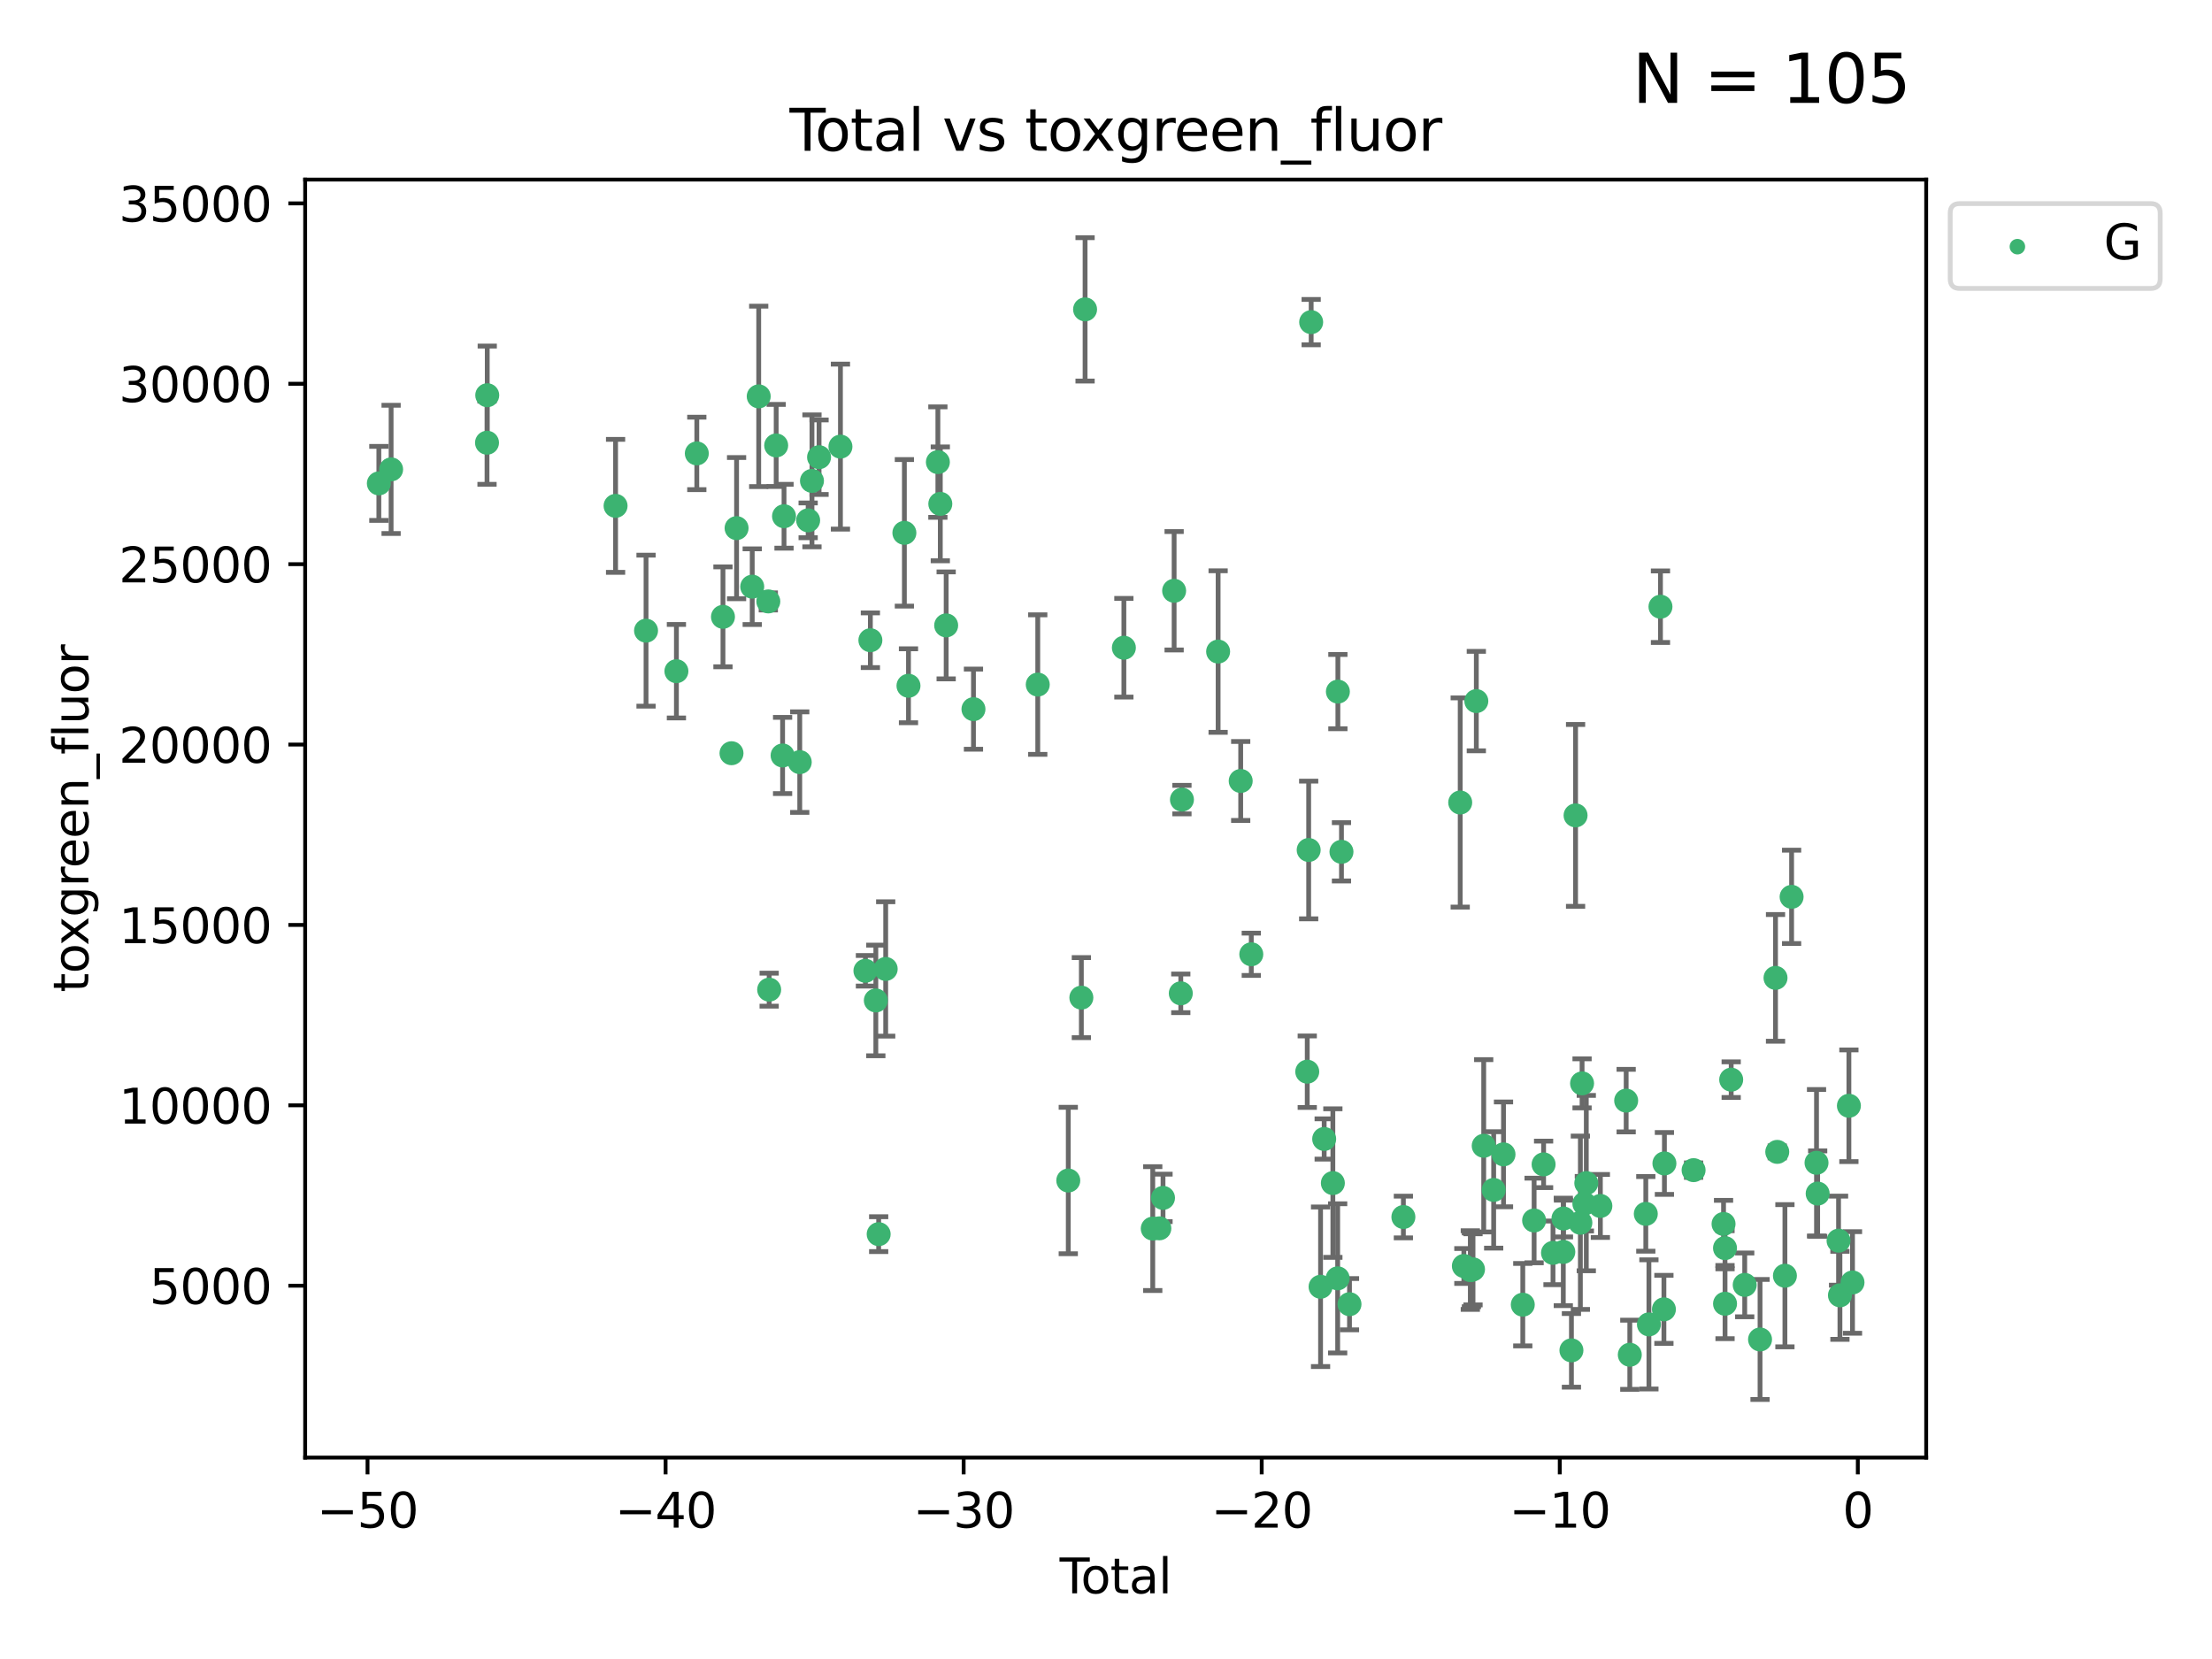 <?xml version="1.0" encoding="utf-8" standalone="no"?>
<!DOCTYPE svg PUBLIC "-//W3C//DTD SVG 1.1//EN"
  "http://www.w3.org/Graphics/SVG/1.1/DTD/svg11.dtd">
<svg xmlns:xlink="http://www.w3.org/1999/xlink" width="460.8pt" height="345.6pt" viewBox="0 0 460.8 345.6" xmlns="http://www.w3.org/2000/svg" version="1.1">
 <defs>
  <style type="text/css">*{stroke-linejoin: round; stroke-linecap: butt}</style>
 </defs>
 <g id="figure_1">
  <g id="patch_1">
   <path d="M 0 345.6 
L 460.8 345.6 
L 460.8 0 
L 0 0 
z
" style="fill: #ffffff"/>
  </g>
  <g id="axes_1">
   <g id="patch_2">
    <path d="M 63.571 303.64 
L 401.26 303.64 
L 401.26 37.411 
L 63.571 37.411 
z
" style="fill: #ffffff"/>
   </g>
   <g id="PathCollection_1">
    <defs>
     <path id="mea4f8177f3" d="M 0 1.118 
C 0.297 1.118 0.581 1 0.791 0.791 
C 1 0.581 1.118 0.297 1.118 0 
C 1.118 -0.297 1 -0.581 0.791 -0.791 
C 0.581 -1 0.297 -1.118 0 -1.118 
C -0.297 -1.118 -0.581 -1 -0.791 -0.791 
C -1 -0.581 -1.118 -0.297 -1.118 0 
C -1.118 0.297 -1 0.581 -0.791 0.791 
C -0.581 1 -0.297 1.118 0 1.118 
z
" style="stroke: #3cb371"/>
    </defs>
    <g clip-path="url(#pc115b87840)">
     <use xlink:href="#mea4f8177f3" x="78.921" y="100.7" style="fill: #3cb371; stroke: #3cb371"/>
     <use xlink:href="#mea4f8177f3" x="81.475" y="97.781" style="fill: #3cb371; stroke: #3cb371"/>
     <use xlink:href="#mea4f8177f3" x="101.455" y="92.227" style="fill: #3cb371; stroke: #3cb371"/>
     <use xlink:href="#mea4f8177f3" x="101.503" y="82.333" style="fill: #3cb371; stroke: #3cb371"/>
     <use xlink:href="#mea4f8177f3" x="128.236" y="105.38" style="fill: #3cb371; stroke: #3cb371"/>
     <use xlink:href="#mea4f8177f3" x="134.582" y="131.378" style="fill: #3cb371; stroke: #3cb371"/>
     <use xlink:href="#mea4f8177f3" x="140.908" y="139.823" style="fill: #3cb371; stroke: #3cb371"/>
     <use xlink:href="#mea4f8177f3" x="145.158" y="94.455" style="fill: #3cb371; stroke: #3cb371"/>
     <use xlink:href="#mea4f8177f3" x="150.607" y="128.498" style="fill: #3cb371; stroke: #3cb371"/>
     <use xlink:href="#mea4f8177f3" x="152.385" y="156.91" style="fill: #3cb371; stroke: #3cb371"/>
     <use xlink:href="#mea4f8177f3" x="153.443" y="110.019" style="fill: #3cb371; stroke: #3cb371"/>
     <use xlink:href="#mea4f8177f3" x="156.702" y="122.215" style="fill: #3cb371; stroke: #3cb371"/>
     <use xlink:href="#mea4f8177f3" x="158.054" y="82.573" style="fill: #3cb371; stroke: #3cb371"/>
     <use xlink:href="#mea4f8177f3" x="160.053" y="125.286" style="fill: #3cb371; stroke: #3cb371"/>
     <use xlink:href="#mea4f8177f3" x="160.231" y="206.163" style="fill: #3cb371; stroke: #3cb371"/>
     <use xlink:href="#mea4f8177f3" x="161.693" y="92.793" style="fill: #3cb371; stroke: #3cb371"/>
     <use xlink:href="#mea4f8177f3" x="163.029" y="157.378" style="fill: #3cb371; stroke: #3cb371"/>
     <use xlink:href="#mea4f8177f3" x="163.326" y="107.54" style="fill: #3cb371; stroke: #3cb371"/>
     <use xlink:href="#mea4f8177f3" x="166.604" y="158.767" style="fill: #3cb371; stroke: #3cb371"/>
     <use xlink:href="#mea4f8177f3" x="168.353" y="108.396" style="fill: #3cb371; stroke: #3cb371"/>
     <use xlink:href="#mea4f8177f3" x="169.149" y="100.174" style="fill: #3cb371; stroke: #3cb371"/>
     <use xlink:href="#mea4f8177f3" x="170.625" y="95.243" style="fill: #3cb371; stroke: #3cb371"/>
     <use xlink:href="#mea4f8177f3" x="175.08" y="93.039" style="fill: #3cb371; stroke: #3cb371"/>
     <use xlink:href="#mea4f8177f3" x="180.284" y="202.232" style="fill: #3cb371; stroke: #3cb371"/>
     <use xlink:href="#mea4f8177f3" x="181.316" y="133.371" style="fill: #3cb371; stroke: #3cb371"/>
     <use xlink:href="#mea4f8177f3" x="182.452" y="208.413" style="fill: #3cb371; stroke: #3cb371"/>
     <use xlink:href="#mea4f8177f3" x="183.043" y="257.096" style="fill: #3cb371; stroke: #3cb371"/>
     <use xlink:href="#mea4f8177f3" x="184.506" y="201.849" style="fill: #3cb371; stroke: #3cb371"/>
     <use xlink:href="#mea4f8177f3" x="188.399" y="111.002" style="fill: #3cb371; stroke: #3cb371"/>
     <use xlink:href="#mea4f8177f3" x="189.254" y="142.859" style="fill: #3cb371; stroke: #3cb371"/>
     <use xlink:href="#mea4f8177f3" x="195.378" y="96.266" style="fill: #3cb371; stroke: #3cb371"/>
     <use xlink:href="#mea4f8177f3" x="195.884" y="104.964" style="fill: #3cb371; stroke: #3cb371"/>
     <use xlink:href="#mea4f8177f3" x="197.104" y="130.282" style="fill: #3cb371; stroke: #3cb371"/>
     <use xlink:href="#mea4f8177f3" x="202.791" y="147.729" style="fill: #3cb371; stroke: #3cb371"/>
     <use xlink:href="#mea4f8177f3" x="216.184" y="142.612" style="fill: #3cb371; stroke: #3cb371"/>
     <use xlink:href="#mea4f8177f3" x="222.541" y="245.923" style="fill: #3cb371; stroke: #3cb371"/>
     <use xlink:href="#mea4f8177f3" x="225.266" y="207.824" style="fill: #3cb371; stroke: #3cb371"/>
     <use xlink:href="#mea4f8177f3" x="226.042" y="64.447" style="fill: #3cb371; stroke: #3cb371"/>
     <use xlink:href="#mea4f8177f3" x="234.124" y="134.935" style="fill: #3cb371; stroke: #3cb371"/>
     <use xlink:href="#mea4f8177f3" x="240.139" y="255.938" style="fill: #3cb371; stroke: #3cb371"/>
     <use xlink:href="#mea4f8177f3" x="241.512" y="255.884" style="fill: #3cb371; stroke: #3cb371"/>
     <use xlink:href="#mea4f8177f3" x="242.277" y="249.542" style="fill: #3cb371; stroke: #3cb371"/>
     <use xlink:href="#mea4f8177f3" x="244.593" y="123.069" style="fill: #3cb371; stroke: #3cb371"/>
     <use xlink:href="#mea4f8177f3" x="245.98" y="206.929" style="fill: #3cb371; stroke: #3cb371"/>
     <use xlink:href="#mea4f8177f3" x="246.222" y="166.575" style="fill: #3cb371; stroke: #3cb371"/>
     <use xlink:href="#mea4f8177f3" x="253.757" y="135.733" style="fill: #3cb371; stroke: #3cb371"/>
     <use xlink:href="#mea4f8177f3" x="258.46" y="162.69" style="fill: #3cb371; stroke: #3cb371"/>
     <use xlink:href="#mea4f8177f3" x="260.666" y="198.795" style="fill: #3cb371; stroke: #3cb371"/>
     <use xlink:href="#mea4f8177f3" x="272.324" y="223.253" style="fill: #3cb371; stroke: #3cb371"/>
     <use xlink:href="#mea4f8177f3" x="272.621" y="177.067" style="fill: #3cb371; stroke: #3cb371"/>
     <use xlink:href="#mea4f8177f3" x="273.14" y="67.107" style="fill: #3cb371; stroke: #3cb371"/>
     <use xlink:href="#mea4f8177f3" x="275.098" y="268.057" style="fill: #3cb371; stroke: #3cb371"/>
     <use xlink:href="#mea4f8177f3" x="275.851" y="237.271" style="fill: #3cb371; stroke: #3cb371"/>
     <use xlink:href="#mea4f8177f3" x="277.66" y="246.457" style="fill: #3cb371; stroke: #3cb371"/>
     <use xlink:href="#mea4f8177f3" x="278.661" y="266.303" style="fill: #3cb371; stroke: #3cb371"/>
     <use xlink:href="#mea4f8177f3" x="278.706" y="144.076" style="fill: #3cb371; stroke: #3cb371"/>
     <use xlink:href="#mea4f8177f3" x="279.453" y="177.449" style="fill: #3cb371; stroke: #3cb371"/>
     <use xlink:href="#mea4f8177f3" x="281.124" y="271.686" style="fill: #3cb371; stroke: #3cb371"/>
     <use xlink:href="#mea4f8177f3" x="292.351" y="253.526" style="fill: #3cb371; stroke: #3cb371"/>
     <use xlink:href="#mea4f8177f3" x="304.188" y="167.176" style="fill: #3cb371; stroke: #3cb371"/>
     <use xlink:href="#mea4f8177f3" x="304.949" y="263.729" style="fill: #3cb371; stroke: #3cb371"/>
     <use xlink:href="#mea4f8177f3" x="306.295" y="264.582" style="fill: #3cb371; stroke: #3cb371"/>
     <use xlink:href="#mea4f8177f3" x="306.523" y="264.525" style="fill: #3cb371; stroke: #3cb371"/>
     <use xlink:href="#mea4f8177f3" x="306.856" y="264.428" style="fill: #3cb371; stroke: #3cb371"/>
     <use xlink:href="#mea4f8177f3" x="307.546" y="146.05" style="fill: #3cb371; stroke: #3cb371"/>
     <use xlink:href="#mea4f8177f3" x="309.083" y="238.69" style="fill: #3cb371; stroke: #3cb371"/>
     <use xlink:href="#mea4f8177f3" x="311.159" y="247.883" style="fill: #3cb371; stroke: #3cb371"/>
     <use xlink:href="#mea4f8177f3" x="313.207" y="240.479" style="fill: #3cb371; stroke: #3cb371"/>
     <use xlink:href="#mea4f8177f3" x="317.223" y="271.789" style="fill: #3cb371; stroke: #3cb371"/>
     <use xlink:href="#mea4f8177f3" x="319.584" y="254.245" style="fill: #3cb371; stroke: #3cb371"/>
     <use xlink:href="#mea4f8177f3" x="321.559" y="242.561" style="fill: #3cb371; stroke: #3cb371"/>
     <use xlink:href="#mea4f8177f3" x="323.519" y="260.991" style="fill: #3cb371; stroke: #3cb371"/>
     <use xlink:href="#mea4f8177f3" x="325.666" y="260.797" style="fill: #3cb371; stroke: #3cb371"/>
     <use xlink:href="#mea4f8177f3" x="325.697" y="253.839" style="fill: #3cb371; stroke: #3cb371"/>
     <use xlink:href="#mea4f8177f3" x="327.357" y="281.303" style="fill: #3cb371; stroke: #3cb371"/>
     <use xlink:href="#mea4f8177f3" x="328.221" y="169.864" style="fill: #3cb371; stroke: #3cb371"/>
     <use xlink:href="#mea4f8177f3" x="329.22" y="254.72" style="fill: #3cb371; stroke: #3cb371"/>
     <use xlink:href="#mea4f8177f3" x="329.574" y="225.686" style="fill: #3cb371; stroke: #3cb371"/>
     <use xlink:href="#mea4f8177f3" x="330.052" y="250.752" style="fill: #3cb371; stroke: #3cb371"/>
     <use xlink:href="#mea4f8177f3" x="330.454" y="246.461" style="fill: #3cb371; stroke: #3cb371"/>
     <use xlink:href="#mea4f8177f3" x="333.387" y="251.224" style="fill: #3cb371; stroke: #3cb371"/>
     <use xlink:href="#mea4f8177f3" x="338.76" y="229.278" style="fill: #3cb371; stroke: #3cb371"/>
     <use xlink:href="#mea4f8177f3" x="339.517" y="282.22" style="fill: #3cb371; stroke: #3cb371"/>
     <use xlink:href="#mea4f8177f3" x="342.85" y="252.874" style="fill: #3cb371; stroke: #3cb371"/>
     <use xlink:href="#mea4f8177f3" x="343.499" y="275.895" style="fill: #3cb371; stroke: #3cb371"/>
     <use xlink:href="#mea4f8177f3" x="345.907" y="126.389" style="fill: #3cb371; stroke: #3cb371"/>
     <use xlink:href="#mea4f8177f3" x="346.624" y="272.758" style="fill: #3cb371; stroke: #3cb371"/>
     <use xlink:href="#mea4f8177f3" x="346.728" y="242.365" style="fill: #3cb371; stroke: #3cb371"/>
     <use xlink:href="#mea4f8177f3" x="352.806" y="243.763" style="fill: #3cb371; stroke: #3cb371"/>
     <use xlink:href="#mea4f8177f3" x="359.046" y="254.974" style="fill: #3cb371; stroke: #3cb371"/>
     <use xlink:href="#mea4f8177f3" x="359.351" y="260.002" style="fill: #3cb371; stroke: #3cb371"/>
     <use xlink:href="#mea4f8177f3" x="359.357" y="271.592" style="fill: #3cb371; stroke: #3cb371"/>
     <use xlink:href="#mea4f8177f3" x="360.638" y="224.913" style="fill: #3cb371; stroke: #3cb371"/>
     <use xlink:href="#mea4f8177f3" x="363.456" y="267.668" style="fill: #3cb371; stroke: #3cb371"/>
     <use xlink:href="#mea4f8177f3" x="366.649" y="279.035" style="fill: #3cb371; stroke: #3cb371"/>
     <use xlink:href="#mea4f8177f3" x="369.873" y="203.709" style="fill: #3cb371; stroke: #3cb371"/>
     <use xlink:href="#mea4f8177f3" x="370.235" y="239.957" style="fill: #3cb371; stroke: #3cb371"/>
     <use xlink:href="#mea4f8177f3" x="371.831" y="265.758" style="fill: #3cb371; stroke: #3cb371"/>
     <use xlink:href="#mea4f8177f3" x="373.224" y="186.829" style="fill: #3cb371; stroke: #3cb371"/>
     <use xlink:href="#mea4f8177f3" x="378.415" y="242.23" style="fill: #3cb371; stroke: #3cb371"/>
     <use xlink:href="#mea4f8177f3" x="378.654" y="248.647" style="fill: #3cb371; stroke: #3cb371"/>
     <use xlink:href="#mea4f8177f3" x="383.005" y="258.454" style="fill: #3cb371; stroke: #3cb371"/>
     <use xlink:href="#mea4f8177f3" x="383.293" y="269.84" style="fill: #3cb371; stroke: #3cb371"/>
     <use xlink:href="#mea4f8177f3" x="385.16" y="230.352" style="fill: #3cb371; stroke: #3cb371"/>
     <use xlink:href="#mea4f8177f3" x="385.911" y="267.16" style="fill: #3cb371; stroke: #3cb371"/>
    </g>
   </g>
   <g id="matplotlib.axis_1">
    <g id="xtick_1">
     <g id="line2d_1">
      <defs>
       <path id="m9d8be0028f" d="M 0 0 
L 0 3.5 
" style="stroke: #000000; stroke-width: 0.8"/>
      </defs>
      <g>
       <use xlink:href="#m9d8be0028f" x="76.563" y="303.64" style="stroke: #000000; stroke-width: 0.8"/>
      </g>
     </g>
     <g id="text_1">
      <!-- −50 -->
      <g transform="translate(66.011 318.238)scale(0.1 -0.1)">
       <defs>
        <path id="DejaVuSans-2212" d="M 678 2272 
L 4684 2272 
L 4684 1741 
L 678 1741 
L 678 2272 
z
" transform="scale(0.016)"/>
        <path id="DejaVuSans-35" d="M 691 4666 
L 3169 4666 
L 3169 4134 
L 1269 4134 
L 1269 2991 
Q 1406 3038 1543 3061 
Q 1681 3084 1819 3084 
Q 2600 3084 3056 2656 
Q 3513 2228 3513 1497 
Q 3513 744 3044 326 
Q 2575 -91 1722 -91 
Q 1428 -91 1123 -41 
Q 819 9 494 109 
L 494 744 
Q 775 591 1075 516 
Q 1375 441 1709 441 
Q 2250 441 2565 725 
Q 2881 1009 2881 1497 
Q 2881 1984 2565 2268 
Q 2250 2553 1709 2553 
Q 1456 2553 1204 2497 
Q 953 2441 691 2322 
L 691 4666 
z
" transform="scale(0.016)"/>
        <path id="DejaVuSans-30" d="M 2034 4250 
Q 1547 4250 1301 3770 
Q 1056 3291 1056 2328 
Q 1056 1369 1301 889 
Q 1547 409 2034 409 
Q 2525 409 2770 889 
Q 3016 1369 3016 2328 
Q 3016 3291 2770 3770 
Q 2525 4250 2034 4250 
z
M 2034 4750 
Q 2819 4750 3233 4129 
Q 3647 3509 3647 2328 
Q 3647 1150 3233 529 
Q 2819 -91 2034 -91 
Q 1250 -91 836 529 
Q 422 1150 422 2328 
Q 422 3509 836 4129 
Q 1250 4750 2034 4750 
z
" transform="scale(0.016)"/>
       </defs>
       <use xlink:href="#DejaVuSans-2212"/>
       <use xlink:href="#DejaVuSans-35" x="83.789"/>
       <use xlink:href="#DejaVuSans-30" x="147.412"/>
      </g>
     </g>
    </g>
    <g id="xtick_2">
     <g id="line2d_2">
      <g>
       <use xlink:href="#m9d8be0028f" x="138.654" y="303.64" style="stroke: #000000; stroke-width: 0.8"/>
      </g>
     </g>
     <g id="text_2">
      <!-- −40 -->
      <g transform="translate(128.102 318.238)scale(0.1 -0.1)">
       <defs>
        <path id="DejaVuSans-34" d="M 2419 4116 
L 825 1625 
L 2419 1625 
L 2419 4116 
z
M 2253 4666 
L 3047 4666 
L 3047 1625 
L 3713 1625 
L 3713 1100 
L 3047 1100 
L 3047 0 
L 2419 0 
L 2419 1100 
L 313 1100 
L 313 1709 
L 2253 4666 
z
" transform="scale(0.016)"/>
       </defs>
       <use xlink:href="#DejaVuSans-2212"/>
       <use xlink:href="#DejaVuSans-34" x="83.789"/>
       <use xlink:href="#DejaVuSans-30" x="147.412"/>
      </g>
     </g>
    </g>
    <g id="xtick_3">
     <g id="line2d_3">
      <g>
       <use xlink:href="#m9d8be0028f" x="200.745" y="303.64" style="stroke: #000000; stroke-width: 0.8"/>
      </g>
     </g>
     <g id="text_3">
      <!-- −30 -->
      <g transform="translate(190.193 318.238)scale(0.1 -0.1)">
       <defs>
        <path id="DejaVuSans-33" d="M 2597 2516 
Q 3050 2419 3304 2112 
Q 3559 1806 3559 1356 
Q 3559 666 3084 287 
Q 2609 -91 1734 -91 
Q 1441 -91 1130 -33 
Q 819 25 488 141 
L 488 750 
Q 750 597 1062 519 
Q 1375 441 1716 441 
Q 2309 441 2620 675 
Q 2931 909 2931 1356 
Q 2931 1769 2642 2001 
Q 2353 2234 1838 2234 
L 1294 2234 
L 1294 2753 
L 1863 2753 
Q 2328 2753 2575 2939 
Q 2822 3125 2822 3475 
Q 2822 3834 2567 4026 
Q 2313 4219 1838 4219 
Q 1578 4219 1281 4162 
Q 984 4106 628 3988 
L 628 4550 
Q 988 4650 1302 4700 
Q 1616 4750 1894 4750 
Q 2613 4750 3031 4423 
Q 3450 4097 3450 3541 
Q 3450 3153 3228 2886 
Q 3006 2619 2597 2516 
z
" transform="scale(0.016)"/>
       </defs>
       <use xlink:href="#DejaVuSans-2212"/>
       <use xlink:href="#DejaVuSans-33" x="83.789"/>
       <use xlink:href="#DejaVuSans-30" x="147.412"/>
      </g>
     </g>
    </g>
    <g id="xtick_4">
     <g id="line2d_4">
      <g>
       <use xlink:href="#m9d8be0028f" x="262.836" y="303.64" style="stroke: #000000; stroke-width: 0.8"/>
      </g>
     </g>
     <g id="text_4">
      <!-- −20 -->
      <g transform="translate(252.283 318.238)scale(0.1 -0.1)">
       <defs>
        <path id="DejaVuSans-32" d="M 1228 531 
L 3431 531 
L 3431 0 
L 469 0 
L 469 531 
Q 828 903 1448 1529 
Q 2069 2156 2228 2338 
Q 2531 2678 2651 2914 
Q 2772 3150 2772 3378 
Q 2772 3750 2511 3984 
Q 2250 4219 1831 4219 
Q 1534 4219 1204 4116 
Q 875 4013 500 3803 
L 500 4441 
Q 881 4594 1212 4672 
Q 1544 4750 1819 4750 
Q 2544 4750 2975 4387 
Q 3406 4025 3406 3419 
Q 3406 3131 3298 2873 
Q 3191 2616 2906 2266 
Q 2828 2175 2409 1742 
Q 1991 1309 1228 531 
z
" transform="scale(0.016)"/>
       </defs>
       <use xlink:href="#DejaVuSans-2212"/>
       <use xlink:href="#DejaVuSans-32" x="83.789"/>
       <use xlink:href="#DejaVuSans-30" x="147.412"/>
      </g>
     </g>
    </g>
    <g id="xtick_5">
     <g id="line2d_5">
      <g>
       <use xlink:href="#m9d8be0028f" x="324.927" y="303.64" style="stroke: #000000; stroke-width: 0.8"/>
      </g>
     </g>
     <g id="text_5">
      <!-- −10 -->
      <g transform="translate(314.374 318.238)scale(0.1 -0.1)">
       <defs>
        <path id="DejaVuSans-31" d="M 794 531 
L 1825 531 
L 1825 4091 
L 703 3866 
L 703 4441 
L 1819 4666 
L 2450 4666 
L 2450 531 
L 3481 531 
L 3481 0 
L 794 0 
L 794 531 
z
" transform="scale(0.016)"/>
       </defs>
       <use xlink:href="#DejaVuSans-2212"/>
       <use xlink:href="#DejaVuSans-31" x="83.789"/>
       <use xlink:href="#DejaVuSans-30" x="147.412"/>
      </g>
     </g>
    </g>
    <g id="xtick_6">
     <g id="line2d_6">
      <g>
       <use xlink:href="#m9d8be0028f" x="387.017" y="303.64" style="stroke: #000000; stroke-width: 0.8"/>
      </g>
     </g>
     <g id="text_6">
      <!-- 0 -->
      <g transform="translate(383.836 318.238)scale(0.1 -0.1)">
       <use xlink:href="#DejaVuSans-30"/>
      </g>
     </g>
    </g>
    <g id="text_7">
     <!-- Total -->
     <g transform="translate(220.739 331.917)scale(0.1 -0.1)">
      <defs>
       <path id="DejaVuSans-54" d="M -19 4666 
L 3928 4666 
L 3928 4134 
L 2272 4134 
L 2272 0 
L 1638 0 
L 1638 4134 
L -19 4134 
L -19 4666 
z
" transform="scale(0.016)"/>
       <path id="DejaVuSans-6f" d="M 1959 3097 
Q 1497 3097 1228 2736 
Q 959 2375 959 1747 
Q 959 1119 1226 758 
Q 1494 397 1959 397 
Q 2419 397 2687 759 
Q 2956 1122 2956 1747 
Q 2956 2369 2687 2733 
Q 2419 3097 1959 3097 
z
M 1959 3584 
Q 2709 3584 3137 3096 
Q 3566 2609 3566 1747 
Q 3566 888 3137 398 
Q 2709 -91 1959 -91 
Q 1206 -91 779 398 
Q 353 888 353 1747 
Q 353 2609 779 3096 
Q 1206 3584 1959 3584 
z
" transform="scale(0.016)"/>
       <path id="DejaVuSans-74" d="M 1172 4494 
L 1172 3500 
L 2356 3500 
L 2356 3053 
L 1172 3053 
L 1172 1153 
Q 1172 725 1289 603 
Q 1406 481 1766 481 
L 2356 481 
L 2356 0 
L 1766 0 
Q 1100 0 847 248 
Q 594 497 594 1153 
L 594 3053 
L 172 3053 
L 172 3500 
L 594 3500 
L 594 4494 
L 1172 4494 
z
" transform="scale(0.016)"/>
       <path id="DejaVuSans-61" d="M 2194 1759 
Q 1497 1759 1228 1600 
Q 959 1441 959 1056 
Q 959 750 1161 570 
Q 1363 391 1709 391 
Q 2188 391 2477 730 
Q 2766 1069 2766 1631 
L 2766 1759 
L 2194 1759 
z
M 3341 1997 
L 3341 0 
L 2766 0 
L 2766 531 
Q 2569 213 2275 61 
Q 1981 -91 1556 -91 
Q 1019 -91 701 211 
Q 384 513 384 1019 
Q 384 1609 779 1909 
Q 1175 2209 1959 2209 
L 2766 2209 
L 2766 2266 
Q 2766 2663 2505 2880 
Q 2244 3097 1772 3097 
Q 1472 3097 1187 3025 
Q 903 2953 641 2809 
L 641 3341 
Q 956 3463 1253 3523 
Q 1550 3584 1831 3584 
Q 2591 3584 2966 3190 
Q 3341 2797 3341 1997 
z
" transform="scale(0.016)"/>
       <path id="DejaVuSans-6c" d="M 603 4863 
L 1178 4863 
L 1178 0 
L 603 0 
L 603 4863 
z
" transform="scale(0.016)"/>
      </defs>
      <use xlink:href="#DejaVuSans-54"/>
      <use xlink:href="#DejaVuSans-6f" x="44.084"/>
      <use xlink:href="#DejaVuSans-74" x="105.266"/>
      <use xlink:href="#DejaVuSans-61" x="144.475"/>
      <use xlink:href="#DejaVuSans-6c" x="205.754"/>
     </g>
    </g>
   </g>
   <g id="matplotlib.axis_2">
    <g id="ytick_1">
     <g id="line2d_7">
      <defs>
       <path id="m24466ecd86" d="M 0 0 
L -3.5 0 
" style="stroke: #000000; stroke-width: 0.8"/>
      </defs>
      <g>
       <use xlink:href="#m24466ecd86" x="63.571" y="267.836" style="stroke: #000000; stroke-width: 0.8"/>
      </g>
     </g>
     <g id="text_8">
      <!-- 5000 -->
      <g transform="translate(31.121 271.635)scale(0.1 -0.1)">
       <use xlink:href="#DejaVuSans-35"/>
       <use xlink:href="#DejaVuSans-30" x="63.623"/>
       <use xlink:href="#DejaVuSans-30" x="127.246"/>
       <use xlink:href="#DejaVuSans-30" x="190.869"/>
      </g>
     </g>
    </g>
    <g id="ytick_2">
     <g id="line2d_8">
      <g>
       <use xlink:href="#m24466ecd86" x="63.571" y="230.258" style="stroke: #000000; stroke-width: 0.8"/>
      </g>
     </g>
     <g id="text_9">
      <!-- 10000 -->
      <g transform="translate(24.759 234.057)scale(0.1 -0.1)">
       <use xlink:href="#DejaVuSans-31"/>
       <use xlink:href="#DejaVuSans-30" x="63.623"/>
       <use xlink:href="#DejaVuSans-30" x="127.246"/>
       <use xlink:href="#DejaVuSans-30" x="190.869"/>
       <use xlink:href="#DejaVuSans-30" x="254.492"/>
      </g>
     </g>
    </g>
    <g id="ytick_3">
     <g id="line2d_9">
      <g>
       <use xlink:href="#m24466ecd86" x="63.571" y="192.68" style="stroke: #000000; stroke-width: 0.8"/>
      </g>
     </g>
     <g id="text_10">
      <!-- 15000 -->
      <g transform="translate(24.759 196.48)scale(0.1 -0.1)">
       <use xlink:href="#DejaVuSans-31"/>
       <use xlink:href="#DejaVuSans-35" x="63.623"/>
       <use xlink:href="#DejaVuSans-30" x="127.246"/>
       <use xlink:href="#DejaVuSans-30" x="190.869"/>
       <use xlink:href="#DejaVuSans-30" x="254.492"/>
      </g>
     </g>
    </g>
    <g id="ytick_4">
     <g id="line2d_10">
      <g>
       <use xlink:href="#m24466ecd86" x="63.571" y="155.102" style="stroke: #000000; stroke-width: 0.8"/>
      </g>
     </g>
     <g id="text_11">
      <!-- 20000 -->
      <g transform="translate(24.759 158.902)scale(0.1 -0.1)">
       <use xlink:href="#DejaVuSans-32"/>
       <use xlink:href="#DejaVuSans-30" x="63.623"/>
       <use xlink:href="#DejaVuSans-30" x="127.246"/>
       <use xlink:href="#DejaVuSans-30" x="190.869"/>
       <use xlink:href="#DejaVuSans-30" x="254.492"/>
      </g>
     </g>
    </g>
    <g id="ytick_5">
     <g id="line2d_11">
      <g>
       <use xlink:href="#m24466ecd86" x="63.571" y="117.524" style="stroke: #000000; stroke-width: 0.8"/>
      </g>
     </g>
     <g id="text_12">
      <!-- 25000 -->
      <g transform="translate(24.759 121.324)scale(0.1 -0.1)">
       <use xlink:href="#DejaVuSans-32"/>
       <use xlink:href="#DejaVuSans-35" x="63.623"/>
       <use xlink:href="#DejaVuSans-30" x="127.246"/>
       <use xlink:href="#DejaVuSans-30" x="190.869"/>
       <use xlink:href="#DejaVuSans-30" x="254.492"/>
      </g>
     </g>
    </g>
    <g id="ytick_6">
     <g id="line2d_12">
      <g>
       <use xlink:href="#m24466ecd86" x="63.571" y="79.946" style="stroke: #000000; stroke-width: 0.8"/>
      </g>
     </g>
     <g id="text_13">
      <!-- 30000 -->
      <g transform="translate(24.759 83.746)scale(0.1 -0.1)">
       <use xlink:href="#DejaVuSans-33"/>
       <use xlink:href="#DejaVuSans-30" x="63.623"/>
       <use xlink:href="#DejaVuSans-30" x="127.246"/>
       <use xlink:href="#DejaVuSans-30" x="190.869"/>
       <use xlink:href="#DejaVuSans-30" x="254.492"/>
      </g>
     </g>
    </g>
    <g id="ytick_7">
     <g id="line2d_13">
      <g>
       <use xlink:href="#m24466ecd86" x="63.571" y="42.369" style="stroke: #000000; stroke-width: 0.8"/>
      </g>
     </g>
     <g id="text_14">
      <!-- 35000 -->
      <g transform="translate(24.759 46.168)scale(0.1 -0.1)">
       <use xlink:href="#DejaVuSans-33"/>
       <use xlink:href="#DejaVuSans-35" x="63.623"/>
       <use xlink:href="#DejaVuSans-30" x="127.246"/>
       <use xlink:href="#DejaVuSans-30" x="190.869"/>
       <use xlink:href="#DejaVuSans-30" x="254.492"/>
      </g>
     </g>
    </g>
    <g id="text_15">
     <!-- toxgreen_fluor -->
     <g transform="translate(18.401 206.72)rotate(-90)scale(0.1 -0.1)">
      <defs>
       <path id="DejaVuSans-78" d="M 3513 3500 
L 2247 1797 
L 3578 0 
L 2900 0 
L 1881 1375 
L 863 0 
L 184 0 
L 1544 1831 
L 300 3500 
L 978 3500 
L 1906 2253 
L 2834 3500 
L 3513 3500 
z
" transform="scale(0.016)"/>
       <path id="DejaVuSans-67" d="M 2906 1791 
Q 2906 2416 2648 2759 
Q 2391 3103 1925 3103 
Q 1463 3103 1205 2759 
Q 947 2416 947 1791 
Q 947 1169 1205 825 
Q 1463 481 1925 481 
Q 2391 481 2648 825 
Q 2906 1169 2906 1791 
z
M 3481 434 
Q 3481 -459 3084 -895 
Q 2688 -1331 1869 -1331 
Q 1566 -1331 1297 -1286 
Q 1028 -1241 775 -1147 
L 775 -588 
Q 1028 -725 1275 -790 
Q 1522 -856 1778 -856 
Q 2344 -856 2625 -561 
Q 2906 -266 2906 331 
L 2906 616 
Q 2728 306 2450 153 
Q 2172 0 1784 0 
Q 1141 0 747 490 
Q 353 981 353 1791 
Q 353 2603 747 3093 
Q 1141 3584 1784 3584 
Q 2172 3584 2450 3431 
Q 2728 3278 2906 2969 
L 2906 3500 
L 3481 3500 
L 3481 434 
z
" transform="scale(0.016)"/>
       <path id="DejaVuSans-72" d="M 2631 2963 
Q 2534 3019 2420 3045 
Q 2306 3072 2169 3072 
Q 1681 3072 1420 2755 
Q 1159 2438 1159 1844 
L 1159 0 
L 581 0 
L 581 3500 
L 1159 3500 
L 1159 2956 
Q 1341 3275 1631 3429 
Q 1922 3584 2338 3584 
Q 2397 3584 2469 3576 
Q 2541 3569 2628 3553 
L 2631 2963 
z
" transform="scale(0.016)"/>
       <path id="DejaVuSans-65" d="M 3597 1894 
L 3597 1613 
L 953 1613 
Q 991 1019 1311 708 
Q 1631 397 2203 397 
Q 2534 397 2845 478 
Q 3156 559 3463 722 
L 3463 178 
Q 3153 47 2828 -22 
Q 2503 -91 2169 -91 
Q 1331 -91 842 396 
Q 353 884 353 1716 
Q 353 2575 817 3079 
Q 1281 3584 2069 3584 
Q 2775 3584 3186 3129 
Q 3597 2675 3597 1894 
z
M 3022 2063 
Q 3016 2534 2758 2815 
Q 2500 3097 2075 3097 
Q 1594 3097 1305 2825 
Q 1016 2553 972 2059 
L 3022 2063 
z
" transform="scale(0.016)"/>
       <path id="DejaVuSans-6e" d="M 3513 2113 
L 3513 0 
L 2938 0 
L 2938 2094 
Q 2938 2591 2744 2837 
Q 2550 3084 2163 3084 
Q 1697 3084 1428 2787 
Q 1159 2491 1159 1978 
L 1159 0 
L 581 0 
L 581 3500 
L 1159 3500 
L 1159 2956 
Q 1366 3272 1645 3428 
Q 1925 3584 2291 3584 
Q 2894 3584 3203 3211 
Q 3513 2838 3513 2113 
z
" transform="scale(0.016)"/>
       <path id="DejaVuSans-5f" d="M 3263 -1063 
L 3263 -1509 
L -63 -1509 
L -63 -1063 
L 3263 -1063 
z
" transform="scale(0.016)"/>
       <path id="DejaVuSans-66" d="M 2375 4863 
L 2375 4384 
L 1825 4384 
Q 1516 4384 1395 4259 
Q 1275 4134 1275 3809 
L 1275 3500 
L 2222 3500 
L 2222 3053 
L 1275 3053 
L 1275 0 
L 697 0 
L 697 3053 
L 147 3053 
L 147 3500 
L 697 3500 
L 697 3744 
Q 697 4328 969 4595 
Q 1241 4863 1831 4863 
L 2375 4863 
z
" transform="scale(0.016)"/>
       <path id="DejaVuSans-75" d="M 544 1381 
L 544 3500 
L 1119 3500 
L 1119 1403 
Q 1119 906 1312 657 
Q 1506 409 1894 409 
Q 2359 409 2629 706 
Q 2900 1003 2900 1516 
L 2900 3500 
L 3475 3500 
L 3475 0 
L 2900 0 
L 2900 538 
Q 2691 219 2414 64 
Q 2138 -91 1772 -91 
Q 1169 -91 856 284 
Q 544 659 544 1381 
z
M 1991 3584 
L 1991 3584 
z
" transform="scale(0.016)"/>
      </defs>
      <use xlink:href="#DejaVuSans-74"/>
      <use xlink:href="#DejaVuSans-6f" x="39.209"/>
      <use xlink:href="#DejaVuSans-78" x="97.266"/>
      <use xlink:href="#DejaVuSans-67" x="156.445"/>
      <use xlink:href="#DejaVuSans-72" x="219.922"/>
      <use xlink:href="#DejaVuSans-65" x="258.785"/>
      <use xlink:href="#DejaVuSans-65" x="320.309"/>
      <use xlink:href="#DejaVuSans-6e" x="381.832"/>
      <use xlink:href="#DejaVuSans-5f" x="445.211"/>
      <use xlink:href="#DejaVuSans-66" x="495.211"/>
      <use xlink:href="#DejaVuSans-6c" x="530.416"/>
      <use xlink:href="#DejaVuSans-75" x="558.199"/>
      <use xlink:href="#DejaVuSans-6f" x="621.578"/>
      <use xlink:href="#DejaVuSans-72" x="682.76"/>
     </g>
    </g>
   </g>
   <g id="LineCollection_1">
    <path d="M 78.921 108.412 
L 78.921 92.988 
" clip-path="url(#pc115b87840)" style="fill: none; stroke: #696969"/>
    <path d="M 81.475 111.142 
L 81.475 84.421 
" clip-path="url(#pc115b87840)" style="fill: none; stroke: #696969"/>
    <path d="M 101.455 100.89 
L 101.455 83.564 
" clip-path="url(#pc115b87840)" style="fill: none; stroke: #696969"/>
    <path d="M 101.503 92.573 
L 101.503 72.093 
" clip-path="url(#pc115b87840)" style="fill: none; stroke: #696969"/>
    <path d="M 128.236 119.23 
L 128.236 91.529 
" clip-path="url(#pc115b87840)" style="fill: none; stroke: #696969"/>
    <path d="M 134.582 147.106 
L 134.582 115.649 
" clip-path="url(#pc115b87840)" style="fill: none; stroke: #696969"/>
    <path d="M 140.908 149.561 
L 140.908 130.085 
" clip-path="url(#pc115b87840)" style="fill: none; stroke: #696969"/>
    <path d="M 145.158 102.002 
L 145.158 86.909 
" clip-path="url(#pc115b87840)" style="fill: none; stroke: #696969"/>
    <path d="M 150.607 138.903 
L 150.607 118.094 
" clip-path="url(#pc115b87840)" style="fill: none; stroke: #696969"/>
    <path d="M 152.385 157.472 
L 152.385 156.347 
" clip-path="url(#pc115b87840)" style="fill: none; stroke: #696969"/>
    <path d="M 153.443 124.723 
L 153.443 95.314 
" clip-path="url(#pc115b87840)" style="fill: none; stroke: #696969"/>
    <path d="M 156.702 130.099 
L 156.702 114.331 
" clip-path="url(#pc115b87840)" style="fill: none; stroke: #696969"/>
    <path d="M 158.054 101.364 
L 158.054 63.781 
" clip-path="url(#pc115b87840)" style="fill: none; stroke: #696969"/>
    <path d="M 160.053 127.072 
L 160.053 123.499 
" clip-path="url(#pc115b87840)" style="fill: none; stroke: #696969"/>
    <path d="M 160.231 209.601 
L 160.231 202.726 
" clip-path="url(#pc115b87840)" style="fill: none; stroke: #696969"/>
    <path d="M 161.693 101.339 
L 161.693 84.247 
" clip-path="url(#pc115b87840)" style="fill: none; stroke: #696969"/>
    <path d="M 163.029 165.318 
L 163.029 149.438 
" clip-path="url(#pc115b87840)" style="fill: none; stroke: #696969"/>
    <path d="M 163.326 114.193 
L 163.326 100.887 
" clip-path="url(#pc115b87840)" style="fill: none; stroke: #696969"/>
    <path d="M 166.604 169.24 
L 166.604 148.293 
" clip-path="url(#pc115b87840)" style="fill: none; stroke: #696969"/>
    <path d="M 168.353 112.016 
L 168.353 104.776 
" clip-path="url(#pc115b87840)" style="fill: none; stroke: #696969"/>
    <path d="M 169.149 113.918 
L 169.149 86.43 
" clip-path="url(#pc115b87840)" style="fill: none; stroke: #696969"/>
    <path d="M 170.625 103.005 
L 170.625 87.481 
" clip-path="url(#pc115b87840)" style="fill: none; stroke: #696969"/>
    <path d="M 175.08 110.224 
L 175.08 75.854 
" clip-path="url(#pc115b87840)" style="fill: none; stroke: #696969"/>
    <path d="M 180.284 205.417 
L 180.284 199.048 
" clip-path="url(#pc115b87840)" style="fill: none; stroke: #696969"/>
    <path d="M 181.316 139.066 
L 181.316 127.675 
" clip-path="url(#pc115b87840)" style="fill: none; stroke: #696969"/>
    <path d="M 182.452 219.938 
L 182.452 196.889 
" clip-path="url(#pc115b87840)" style="fill: none; stroke: #696969"/>
    <path d="M 183.043 260.726 
L 183.043 253.466 
" clip-path="url(#pc115b87840)" style="fill: none; stroke: #696969"/>
    <path d="M 184.506 215.843 
L 184.506 187.856 
" clip-path="url(#pc115b87840)" style="fill: none; stroke: #696969"/>
    <path d="M 188.399 126.269 
L 188.399 95.735 
" clip-path="url(#pc115b87840)" style="fill: none; stroke: #696969"/>
    <path d="M 189.254 150.561 
L 189.254 135.157 
" clip-path="url(#pc115b87840)" style="fill: none; stroke: #696969"/>
    <path d="M 195.378 107.771 
L 195.378 84.76 
" clip-path="url(#pc115b87840)" style="fill: none; stroke: #696969"/>
    <path d="M 195.884 116.823 
L 195.884 93.104 
" clip-path="url(#pc115b87840)" style="fill: none; stroke: #696969"/>
    <path d="M 197.104 141.421 
L 197.104 119.142 
" clip-path="url(#pc115b87840)" style="fill: none; stroke: #696969"/>
    <path d="M 202.791 156.078 
L 202.791 139.381 
" clip-path="url(#pc115b87840)" style="fill: none; stroke: #696969"/>
    <path d="M 216.184 157.145 
L 216.184 128.079 
" clip-path="url(#pc115b87840)" style="fill: none; stroke: #696969"/>
    <path d="M 222.541 261.173 
L 222.541 230.672 
" clip-path="url(#pc115b87840)" style="fill: none; stroke: #696969"/>
    <path d="M 225.266 216.166 
L 225.266 199.482 
" clip-path="url(#pc115b87840)" style="fill: none; stroke: #696969"/>
    <path d="M 226.042 79.381 
L 226.042 49.513 
" clip-path="url(#pc115b87840)" style="fill: none; stroke: #696969"/>
    <path d="M 234.124 145.216 
L 234.124 124.653 
" clip-path="url(#pc115b87840)" style="fill: none; stroke: #696969"/>
    <path d="M 240.139 268.838 
L 240.139 243.038 
" clip-path="url(#pc115b87840)" style="fill: none; stroke: #696969"/>
    <path d="M 241.512 256.833 
L 241.512 254.936 
" clip-path="url(#pc115b87840)" style="fill: none; stroke: #696969"/>
    <path d="M 242.277 254.487 
L 242.277 244.597 
" clip-path="url(#pc115b87840)" style="fill: none; stroke: #696969"/>
    <path d="M 244.593 135.401 
L 244.593 110.737 
" clip-path="url(#pc115b87840)" style="fill: none; stroke: #696969"/>
    <path d="M 245.98 210.953 
L 245.98 202.906 
" clip-path="url(#pc115b87840)" style="fill: none; stroke: #696969"/>
    <path d="M 246.222 169.546 
L 246.222 163.604 
" clip-path="url(#pc115b87840)" style="fill: none; stroke: #696969"/>
    <path d="M 253.757 152.556 
L 253.757 118.909 
" clip-path="url(#pc115b87840)" style="fill: none; stroke: #696969"/>
    <path d="M 258.46 170.916 
L 258.46 154.464 
" clip-path="url(#pc115b87840)" style="fill: none; stroke: #696969"/>
    <path d="M 260.666 203.197 
L 260.666 194.392 
" clip-path="url(#pc115b87840)" style="fill: none; stroke: #696969"/>
    <path d="M 272.324 230.698 
L 272.324 215.808 
" clip-path="url(#pc115b87840)" style="fill: none; stroke: #696969"/>
    <path d="M 272.621 191.41 
L 272.621 162.723 
" clip-path="url(#pc115b87840)" style="fill: none; stroke: #696969"/>
    <path d="M 273.14 71.831 
L 273.14 62.383 
" clip-path="url(#pc115b87840)" style="fill: none; stroke: #696969"/>
    <path d="M 275.098 284.676 
L 275.098 251.437 
" clip-path="url(#pc115b87840)" style="fill: none; stroke: #696969"/>
    <path d="M 275.851 241.469 
L 275.851 233.073 
" clip-path="url(#pc115b87840)" style="fill: none; stroke: #696969"/>
    <path d="M 277.66 261.93 
L 277.66 230.984 
" clip-path="url(#pc115b87840)" style="fill: none; stroke: #696969"/>
    <path d="M 278.661 281.841 
L 278.661 250.765 
" clip-path="url(#pc115b87840)" style="fill: none; stroke: #696969"/>
    <path d="M 278.706 151.812 
L 278.706 136.34 
" clip-path="url(#pc115b87840)" style="fill: none; stroke: #696969"/>
    <path d="M 279.453 183.522 
L 279.453 171.376 
" clip-path="url(#pc115b87840)" style="fill: none; stroke: #696969"/>
    <path d="M 281.124 277.026 
L 281.124 266.346 
" clip-path="url(#pc115b87840)" style="fill: none; stroke: #696969"/>
    <path d="M 292.351 257.866 
L 292.351 249.186 
" clip-path="url(#pc115b87840)" style="fill: none; stroke: #696969"/>
    <path d="M 304.188 188.966 
L 304.188 145.385 
" clip-path="url(#pc115b87840)" style="fill: none; stroke: #696969"/>
    <path d="M 304.949 267.364 
L 304.949 260.094 
" clip-path="url(#pc115b87840)" style="fill: none; stroke: #696969"/>
    <path d="M 306.295 272.775 
L 306.295 256.389 
" clip-path="url(#pc115b87840)" style="fill: none; stroke: #696969"/>
    <path d="M 306.523 272.208 
L 306.523 256.842 
" clip-path="url(#pc115b87840)" style="fill: none; stroke: #696969"/>
    <path d="M 306.856 271.837 
L 306.856 257.019 
" clip-path="url(#pc115b87840)" style="fill: none; stroke: #696969"/>
    <path d="M 307.546 156.409 
L 307.546 135.691 
" clip-path="url(#pc115b87840)" style="fill: none; stroke: #696969"/>
    <path d="M 309.083 256.638 
L 309.083 220.742 
" clip-path="url(#pc115b87840)" style="fill: none; stroke: #696969"/>
    <path d="M 311.159 260.009 
L 311.159 235.758 
" clip-path="url(#pc115b87840)" style="fill: none; stroke: #696969"/>
    <path d="M 313.207 251.397 
L 313.207 229.562 
" clip-path="url(#pc115b87840)" style="fill: none; stroke: #696969"/>
    <path d="M 317.223 280.374 
L 317.223 263.205 
" clip-path="url(#pc115b87840)" style="fill: none; stroke: #696969"/>
    <path d="M 319.584 263.06 
L 319.584 245.431 
" clip-path="url(#pc115b87840)" style="fill: none; stroke: #696969"/>
    <path d="M 321.559 247.404 
L 321.559 237.718 
" clip-path="url(#pc115b87840)" style="fill: none; stroke: #696969"/>
    <path d="M 323.519 267.619 
L 323.519 254.363 
" clip-path="url(#pc115b87840)" style="fill: none; stroke: #696969"/>
    <path d="M 325.666 271.987 
L 325.666 249.607 
" clip-path="url(#pc115b87840)" style="fill: none; stroke: #696969"/>
    <path d="M 325.697 257.669 
L 325.697 250.01 
" clip-path="url(#pc115b87840)" style="fill: none; stroke: #696969"/>
    <path d="M 327.357 288.973 
L 327.357 273.633 
" clip-path="url(#pc115b87840)" style="fill: none; stroke: #696969"/>
    <path d="M 328.221 188.806 
L 328.221 150.923 
" clip-path="url(#pc115b87840)" style="fill: none; stroke: #696969"/>
    <path d="M 329.22 272.774 
L 329.22 236.667 
" clip-path="url(#pc115b87840)" style="fill: none; stroke: #696969"/>
    <path d="M 329.574 230.794 
L 329.574 220.579 
" clip-path="url(#pc115b87840)" style="fill: none; stroke: #696969"/>
    <path d="M 330.052 256.436 
L 330.052 245.068 
" clip-path="url(#pc115b87840)" style="fill: none; stroke: #696969"/>
    <path d="M 330.454 264.728 
L 330.454 228.194 
" clip-path="url(#pc115b87840)" style="fill: none; stroke: #696969"/>
    <path d="M 333.387 257.787 
L 333.387 244.661 
" clip-path="url(#pc115b87840)" style="fill: none; stroke: #696969"/>
    <path d="M 338.76 235.793 
L 338.76 222.764 
" clip-path="url(#pc115b87840)" style="fill: none; stroke: #696969"/>
    <path d="M 339.517 289.422 
L 339.517 275.019 
" clip-path="url(#pc115b87840)" style="fill: none; stroke: #696969"/>
    <path d="M 342.85 260.65 
L 342.85 245.097 
" clip-path="url(#pc115b87840)" style="fill: none; stroke: #696969"/>
    <path d="M 343.499 289.353 
L 343.499 262.437 
" clip-path="url(#pc115b87840)" style="fill: none; stroke: #696969"/>
    <path d="M 345.907 133.842 
L 345.907 118.936 
" clip-path="url(#pc115b87840)" style="fill: none; stroke: #696969"/>
    <path d="M 346.624 279.845 
L 346.624 265.672 
" clip-path="url(#pc115b87840)" style="fill: none; stroke: #696969"/>
    <path d="M 346.728 248.81 
L 346.728 235.92 
" clip-path="url(#pc115b87840)" style="fill: none; stroke: #696969"/>
    <path d="M 352.806 245.269 
L 352.806 242.256 
" clip-path="url(#pc115b87840)" style="fill: none; stroke: #696969"/>
    <path d="M 359.046 259.895 
L 359.046 250.053 
" clip-path="url(#pc115b87840)" style="fill: none; stroke: #696969"/>
    <path d="M 359.351 263.625 
L 359.351 256.38 
" clip-path="url(#pc115b87840)" style="fill: none; stroke: #696969"/>
    <path d="M 359.357 278.87 
L 359.357 264.314 
" clip-path="url(#pc115b87840)" style="fill: none; stroke: #696969"/>
    <path d="M 360.638 228.626 
L 360.638 221.201 
" clip-path="url(#pc115b87840)" style="fill: none; stroke: #696969"/>
    <path d="M 363.456 274.315 
L 363.456 261.022 
" clip-path="url(#pc115b87840)" style="fill: none; stroke: #696969"/>
    <path d="M 366.649 291.539 
L 366.649 266.532 
" clip-path="url(#pc115b87840)" style="fill: none; stroke: #696969"/>
    <path d="M 369.873 216.907 
L 369.873 190.512 
" clip-path="url(#pc115b87840)" style="fill: none; stroke: #696969"/>
    <path d="M 370.235 241.204 
L 370.235 238.71 
" clip-path="url(#pc115b87840)" style="fill: none; stroke: #696969"/>
    <path d="M 371.831 280.572 
L 371.831 250.944 
" clip-path="url(#pc115b87840)" style="fill: none; stroke: #696969"/>
    <path d="M 373.224 196.552 
L 373.224 177.107 
" clip-path="url(#pc115b87840)" style="fill: none; stroke: #696969"/>
    <path d="M 378.415 257.496 
L 378.415 226.964 
" clip-path="url(#pc115b87840)" style="fill: none; stroke: #696969"/>
    <path d="M 378.654 257.542 
L 378.654 239.752 
" clip-path="url(#pc115b87840)" style="fill: none; stroke: #696969"/>
    <path d="M 383.005 267.733 
L 383.005 249.176 
" clip-path="url(#pc115b87840)" style="fill: none; stroke: #696969"/>
    <path d="M 383.293 279.01 
L 383.293 260.671 
" clip-path="url(#pc115b87840)" style="fill: none; stroke: #696969"/>
    <path d="M 385.16 241.982 
L 385.16 218.722 
" clip-path="url(#pc115b87840)" style="fill: none; stroke: #696969"/>
    <path d="M 385.911 277.743 
L 385.911 256.577 
" clip-path="url(#pc115b87840)" style="fill: none; stroke: #696969"/>
   </g>
   <g id="line2d_14">
    <defs>
     <path id="m861a0b391a" d="M 2 0 
L -2 -0 
" style="stroke: #696969"/>
    </defs>
    <g clip-path="url(#pc115b87840)">
     <use xlink:href="#m861a0b391a" x="78.921" y="108.412" style="fill: #696969; stroke: #696969"/>
     <use xlink:href="#m861a0b391a" x="81.475" y="111.142" style="fill: #696969; stroke: #696969"/>
     <use xlink:href="#m861a0b391a" x="101.455" y="100.89" style="fill: #696969; stroke: #696969"/>
     <use xlink:href="#m861a0b391a" x="101.503" y="92.573" style="fill: #696969; stroke: #696969"/>
     <use xlink:href="#m861a0b391a" x="128.236" y="119.23" style="fill: #696969; stroke: #696969"/>
     <use xlink:href="#m861a0b391a" x="134.582" y="147.106" style="fill: #696969; stroke: #696969"/>
     <use xlink:href="#m861a0b391a" x="140.908" y="149.561" style="fill: #696969; stroke: #696969"/>
     <use xlink:href="#m861a0b391a" x="145.158" y="102.002" style="fill: #696969; stroke: #696969"/>
     <use xlink:href="#m861a0b391a" x="150.607" y="138.903" style="fill: #696969; stroke: #696969"/>
     <use xlink:href="#m861a0b391a" x="152.385" y="157.472" style="fill: #696969; stroke: #696969"/>
     <use xlink:href="#m861a0b391a" x="153.443" y="124.723" style="fill: #696969; stroke: #696969"/>
     <use xlink:href="#m861a0b391a" x="156.702" y="130.099" style="fill: #696969; stroke: #696969"/>
     <use xlink:href="#m861a0b391a" x="158.054" y="101.364" style="fill: #696969; stroke: #696969"/>
     <use xlink:href="#m861a0b391a" x="160.053" y="127.072" style="fill: #696969; stroke: #696969"/>
     <use xlink:href="#m861a0b391a" x="160.231" y="209.601" style="fill: #696969; stroke: #696969"/>
     <use xlink:href="#m861a0b391a" x="161.693" y="101.339" style="fill: #696969; stroke: #696969"/>
     <use xlink:href="#m861a0b391a" x="163.029" y="165.318" style="fill: #696969; stroke: #696969"/>
     <use xlink:href="#m861a0b391a" x="163.326" y="114.193" style="fill: #696969; stroke: #696969"/>
     <use xlink:href="#m861a0b391a" x="166.604" y="169.24" style="fill: #696969; stroke: #696969"/>
     <use xlink:href="#m861a0b391a" x="168.353" y="112.016" style="fill: #696969; stroke: #696969"/>
     <use xlink:href="#m861a0b391a" x="169.149" y="113.918" style="fill: #696969; stroke: #696969"/>
     <use xlink:href="#m861a0b391a" x="170.625" y="103.005" style="fill: #696969; stroke: #696969"/>
     <use xlink:href="#m861a0b391a" x="175.08" y="110.224" style="fill: #696969; stroke: #696969"/>
     <use xlink:href="#m861a0b391a" x="180.284" y="205.417" style="fill: #696969; stroke: #696969"/>
     <use xlink:href="#m861a0b391a" x="181.316" y="139.066" style="fill: #696969; stroke: #696969"/>
     <use xlink:href="#m861a0b391a" x="182.452" y="219.938" style="fill: #696969; stroke: #696969"/>
     <use xlink:href="#m861a0b391a" x="183.043" y="260.726" style="fill: #696969; stroke: #696969"/>
     <use xlink:href="#m861a0b391a" x="184.506" y="215.843" style="fill: #696969; stroke: #696969"/>
     <use xlink:href="#m861a0b391a" x="188.399" y="126.269" style="fill: #696969; stroke: #696969"/>
     <use xlink:href="#m861a0b391a" x="189.254" y="150.561" style="fill: #696969; stroke: #696969"/>
     <use xlink:href="#m861a0b391a" x="195.378" y="107.771" style="fill: #696969; stroke: #696969"/>
     <use xlink:href="#m861a0b391a" x="195.884" y="116.823" style="fill: #696969; stroke: #696969"/>
     <use xlink:href="#m861a0b391a" x="197.104" y="141.421" style="fill: #696969; stroke: #696969"/>
     <use xlink:href="#m861a0b391a" x="202.791" y="156.078" style="fill: #696969; stroke: #696969"/>
     <use xlink:href="#m861a0b391a" x="216.184" y="157.145" style="fill: #696969; stroke: #696969"/>
     <use xlink:href="#m861a0b391a" x="222.541" y="261.173" style="fill: #696969; stroke: #696969"/>
     <use xlink:href="#m861a0b391a" x="225.266" y="216.166" style="fill: #696969; stroke: #696969"/>
     <use xlink:href="#m861a0b391a" x="226.042" y="79.381" style="fill: #696969; stroke: #696969"/>
     <use xlink:href="#m861a0b391a" x="234.124" y="145.216" style="fill: #696969; stroke: #696969"/>
     <use xlink:href="#m861a0b391a" x="240.139" y="268.838" style="fill: #696969; stroke: #696969"/>
     <use xlink:href="#m861a0b391a" x="241.512" y="256.833" style="fill: #696969; stroke: #696969"/>
     <use xlink:href="#m861a0b391a" x="242.277" y="254.487" style="fill: #696969; stroke: #696969"/>
     <use xlink:href="#m861a0b391a" x="244.593" y="135.401" style="fill: #696969; stroke: #696969"/>
     <use xlink:href="#m861a0b391a" x="245.98" y="210.953" style="fill: #696969; stroke: #696969"/>
     <use xlink:href="#m861a0b391a" x="246.222" y="169.546" style="fill: #696969; stroke: #696969"/>
     <use xlink:href="#m861a0b391a" x="253.757" y="152.556" style="fill: #696969; stroke: #696969"/>
     <use xlink:href="#m861a0b391a" x="258.46" y="170.916" style="fill: #696969; stroke: #696969"/>
     <use xlink:href="#m861a0b391a" x="260.666" y="203.197" style="fill: #696969; stroke: #696969"/>
     <use xlink:href="#m861a0b391a" x="272.324" y="230.698" style="fill: #696969; stroke: #696969"/>
     <use xlink:href="#m861a0b391a" x="272.621" y="191.41" style="fill: #696969; stroke: #696969"/>
     <use xlink:href="#m861a0b391a" x="273.14" y="71.831" style="fill: #696969; stroke: #696969"/>
     <use xlink:href="#m861a0b391a" x="275.098" y="284.676" style="fill: #696969; stroke: #696969"/>
     <use xlink:href="#m861a0b391a" x="275.851" y="241.469" style="fill: #696969; stroke: #696969"/>
     <use xlink:href="#m861a0b391a" x="277.66" y="261.93" style="fill: #696969; stroke: #696969"/>
     <use xlink:href="#m861a0b391a" x="278.661" y="281.841" style="fill: #696969; stroke: #696969"/>
     <use xlink:href="#m861a0b391a" x="278.706" y="151.812" style="fill: #696969; stroke: #696969"/>
     <use xlink:href="#m861a0b391a" x="279.453" y="183.522" style="fill: #696969; stroke: #696969"/>
     <use xlink:href="#m861a0b391a" x="281.124" y="277.026" style="fill: #696969; stroke: #696969"/>
     <use xlink:href="#m861a0b391a" x="292.351" y="257.866" style="fill: #696969; stroke: #696969"/>
     <use xlink:href="#m861a0b391a" x="304.188" y="188.966" style="fill: #696969; stroke: #696969"/>
     <use xlink:href="#m861a0b391a" x="304.949" y="267.364" style="fill: #696969; stroke: #696969"/>
     <use xlink:href="#m861a0b391a" x="306.295" y="272.775" style="fill: #696969; stroke: #696969"/>
     <use xlink:href="#m861a0b391a" x="306.523" y="272.208" style="fill: #696969; stroke: #696969"/>
     <use xlink:href="#m861a0b391a" x="306.856" y="271.837" style="fill: #696969; stroke: #696969"/>
     <use xlink:href="#m861a0b391a" x="307.546" y="156.409" style="fill: #696969; stroke: #696969"/>
     <use xlink:href="#m861a0b391a" x="309.083" y="256.638" style="fill: #696969; stroke: #696969"/>
     <use xlink:href="#m861a0b391a" x="311.159" y="260.009" style="fill: #696969; stroke: #696969"/>
     <use xlink:href="#m861a0b391a" x="313.207" y="251.397" style="fill: #696969; stroke: #696969"/>
     <use xlink:href="#m861a0b391a" x="317.223" y="280.374" style="fill: #696969; stroke: #696969"/>
     <use xlink:href="#m861a0b391a" x="319.584" y="263.06" style="fill: #696969; stroke: #696969"/>
     <use xlink:href="#m861a0b391a" x="321.559" y="247.404" style="fill: #696969; stroke: #696969"/>
     <use xlink:href="#m861a0b391a" x="323.519" y="267.619" style="fill: #696969; stroke: #696969"/>
     <use xlink:href="#m861a0b391a" x="325.666" y="271.987" style="fill: #696969; stroke: #696969"/>
     <use xlink:href="#m861a0b391a" x="325.697" y="257.669" style="fill: #696969; stroke: #696969"/>
     <use xlink:href="#m861a0b391a" x="327.357" y="288.973" style="fill: #696969; stroke: #696969"/>
     <use xlink:href="#m861a0b391a" x="328.221" y="188.806" style="fill: #696969; stroke: #696969"/>
     <use xlink:href="#m861a0b391a" x="329.22" y="272.774" style="fill: #696969; stroke: #696969"/>
     <use xlink:href="#m861a0b391a" x="329.574" y="230.794" style="fill: #696969; stroke: #696969"/>
     <use xlink:href="#m861a0b391a" x="330.052" y="256.436" style="fill: #696969; stroke: #696969"/>
     <use xlink:href="#m861a0b391a" x="330.454" y="264.728" style="fill: #696969; stroke: #696969"/>
     <use xlink:href="#m861a0b391a" x="333.387" y="257.787" style="fill: #696969; stroke: #696969"/>
     <use xlink:href="#m861a0b391a" x="338.76" y="235.793" style="fill: #696969; stroke: #696969"/>
     <use xlink:href="#m861a0b391a" x="339.517" y="289.422" style="fill: #696969; stroke: #696969"/>
     <use xlink:href="#m861a0b391a" x="342.85" y="260.65" style="fill: #696969; stroke: #696969"/>
     <use xlink:href="#m861a0b391a" x="343.499" y="289.353" style="fill: #696969; stroke: #696969"/>
     <use xlink:href="#m861a0b391a" x="345.907" y="133.842" style="fill: #696969; stroke: #696969"/>
     <use xlink:href="#m861a0b391a" x="346.624" y="279.845" style="fill: #696969; stroke: #696969"/>
     <use xlink:href="#m861a0b391a" x="346.728" y="248.81" style="fill: #696969; stroke: #696969"/>
     <use xlink:href="#m861a0b391a" x="352.806" y="245.269" style="fill: #696969; stroke: #696969"/>
     <use xlink:href="#m861a0b391a" x="359.046" y="259.895" style="fill: #696969; stroke: #696969"/>
     <use xlink:href="#m861a0b391a" x="359.351" y="263.625" style="fill: #696969; stroke: #696969"/>
     <use xlink:href="#m861a0b391a" x="359.357" y="278.87" style="fill: #696969; stroke: #696969"/>
     <use xlink:href="#m861a0b391a" x="360.638" y="228.626" style="fill: #696969; stroke: #696969"/>
     <use xlink:href="#m861a0b391a" x="363.456" y="274.315" style="fill: #696969; stroke: #696969"/>
     <use xlink:href="#m861a0b391a" x="366.649" y="291.539" style="fill: #696969; stroke: #696969"/>
     <use xlink:href="#m861a0b391a" x="369.873" y="216.907" style="fill: #696969; stroke: #696969"/>
     <use xlink:href="#m861a0b391a" x="370.235" y="241.204" style="fill: #696969; stroke: #696969"/>
     <use xlink:href="#m861a0b391a" x="371.831" y="280.572" style="fill: #696969; stroke: #696969"/>
     <use xlink:href="#m861a0b391a" x="373.224" y="196.552" style="fill: #696969; stroke: #696969"/>
     <use xlink:href="#m861a0b391a" x="378.415" y="257.496" style="fill: #696969; stroke: #696969"/>
     <use xlink:href="#m861a0b391a" x="378.654" y="257.542" style="fill: #696969; stroke: #696969"/>
     <use xlink:href="#m861a0b391a" x="383.005" y="267.733" style="fill: #696969; stroke: #696969"/>
     <use xlink:href="#m861a0b391a" x="383.293" y="279.01" style="fill: #696969; stroke: #696969"/>
     <use xlink:href="#m861a0b391a" x="385.16" y="241.982" style="fill: #696969; stroke: #696969"/>
     <use xlink:href="#m861a0b391a" x="385.911" y="277.743" style="fill: #696969; stroke: #696969"/>
    </g>
   </g>
   <g id="line2d_15">
    <g clip-path="url(#pc115b87840)">
     <use xlink:href="#m861a0b391a" x="78.921" y="92.988" style="fill: #696969; stroke: #696969"/>
     <use xlink:href="#m861a0b391a" x="81.475" y="84.421" style="fill: #696969; stroke: #696969"/>
     <use xlink:href="#m861a0b391a" x="101.455" y="83.564" style="fill: #696969; stroke: #696969"/>
     <use xlink:href="#m861a0b391a" x="101.503" y="72.093" style="fill: #696969; stroke: #696969"/>
     <use xlink:href="#m861a0b391a" x="128.236" y="91.529" style="fill: #696969; stroke: #696969"/>
     <use xlink:href="#m861a0b391a" x="134.582" y="115.649" style="fill: #696969; stroke: #696969"/>
     <use xlink:href="#m861a0b391a" x="140.908" y="130.085" style="fill: #696969; stroke: #696969"/>
     <use xlink:href="#m861a0b391a" x="145.158" y="86.909" style="fill: #696969; stroke: #696969"/>
     <use xlink:href="#m861a0b391a" x="150.607" y="118.094" style="fill: #696969; stroke: #696969"/>
     <use xlink:href="#m861a0b391a" x="152.385" y="156.347" style="fill: #696969; stroke: #696969"/>
     <use xlink:href="#m861a0b391a" x="153.443" y="95.314" style="fill: #696969; stroke: #696969"/>
     <use xlink:href="#m861a0b391a" x="156.702" y="114.331" style="fill: #696969; stroke: #696969"/>
     <use xlink:href="#m861a0b391a" x="158.054" y="63.781" style="fill: #696969; stroke: #696969"/>
     <use xlink:href="#m861a0b391a" x="160.053" y="123.499" style="fill: #696969; stroke: #696969"/>
     <use xlink:href="#m861a0b391a" x="160.231" y="202.726" style="fill: #696969; stroke: #696969"/>
     <use xlink:href="#m861a0b391a" x="161.693" y="84.247" style="fill: #696969; stroke: #696969"/>
     <use xlink:href="#m861a0b391a" x="163.029" y="149.438" style="fill: #696969; stroke: #696969"/>
     <use xlink:href="#m861a0b391a" x="163.326" y="100.887" style="fill: #696969; stroke: #696969"/>
     <use xlink:href="#m861a0b391a" x="166.604" y="148.293" style="fill: #696969; stroke: #696969"/>
     <use xlink:href="#m861a0b391a" x="168.353" y="104.776" style="fill: #696969; stroke: #696969"/>
     <use xlink:href="#m861a0b391a" x="169.149" y="86.43" style="fill: #696969; stroke: #696969"/>
     <use xlink:href="#m861a0b391a" x="170.625" y="87.481" style="fill: #696969; stroke: #696969"/>
     <use xlink:href="#m861a0b391a" x="175.08" y="75.854" style="fill: #696969; stroke: #696969"/>
     <use xlink:href="#m861a0b391a" x="180.284" y="199.048" style="fill: #696969; stroke: #696969"/>
     <use xlink:href="#m861a0b391a" x="181.316" y="127.675" style="fill: #696969; stroke: #696969"/>
     <use xlink:href="#m861a0b391a" x="182.452" y="196.889" style="fill: #696969; stroke: #696969"/>
     <use xlink:href="#m861a0b391a" x="183.043" y="253.466" style="fill: #696969; stroke: #696969"/>
     <use xlink:href="#m861a0b391a" x="184.506" y="187.856" style="fill: #696969; stroke: #696969"/>
     <use xlink:href="#m861a0b391a" x="188.399" y="95.735" style="fill: #696969; stroke: #696969"/>
     <use xlink:href="#m861a0b391a" x="189.254" y="135.157" style="fill: #696969; stroke: #696969"/>
     <use xlink:href="#m861a0b391a" x="195.378" y="84.76" style="fill: #696969; stroke: #696969"/>
     <use xlink:href="#m861a0b391a" x="195.884" y="93.104" style="fill: #696969; stroke: #696969"/>
     <use xlink:href="#m861a0b391a" x="197.104" y="119.142" style="fill: #696969; stroke: #696969"/>
     <use xlink:href="#m861a0b391a" x="202.791" y="139.381" style="fill: #696969; stroke: #696969"/>
     <use xlink:href="#m861a0b391a" x="216.184" y="128.079" style="fill: #696969; stroke: #696969"/>
     <use xlink:href="#m861a0b391a" x="222.541" y="230.672" style="fill: #696969; stroke: #696969"/>
     <use xlink:href="#m861a0b391a" x="225.266" y="199.482" style="fill: #696969; stroke: #696969"/>
     <use xlink:href="#m861a0b391a" x="226.042" y="49.513" style="fill: #696969; stroke: #696969"/>
     <use xlink:href="#m861a0b391a" x="234.124" y="124.653" style="fill: #696969; stroke: #696969"/>
     <use xlink:href="#m861a0b391a" x="240.139" y="243.038" style="fill: #696969; stroke: #696969"/>
     <use xlink:href="#m861a0b391a" x="241.512" y="254.936" style="fill: #696969; stroke: #696969"/>
     <use xlink:href="#m861a0b391a" x="242.277" y="244.597" style="fill: #696969; stroke: #696969"/>
     <use xlink:href="#m861a0b391a" x="244.593" y="110.737" style="fill: #696969; stroke: #696969"/>
     <use xlink:href="#m861a0b391a" x="245.98" y="202.906" style="fill: #696969; stroke: #696969"/>
     <use xlink:href="#m861a0b391a" x="246.222" y="163.604" style="fill: #696969; stroke: #696969"/>
     <use xlink:href="#m861a0b391a" x="253.757" y="118.909" style="fill: #696969; stroke: #696969"/>
     <use xlink:href="#m861a0b391a" x="258.46" y="154.464" style="fill: #696969; stroke: #696969"/>
     <use xlink:href="#m861a0b391a" x="260.666" y="194.392" style="fill: #696969; stroke: #696969"/>
     <use xlink:href="#m861a0b391a" x="272.324" y="215.808" style="fill: #696969; stroke: #696969"/>
     <use xlink:href="#m861a0b391a" x="272.621" y="162.723" style="fill: #696969; stroke: #696969"/>
     <use xlink:href="#m861a0b391a" x="273.14" y="62.383" style="fill: #696969; stroke: #696969"/>
     <use xlink:href="#m861a0b391a" x="275.098" y="251.437" style="fill: #696969; stroke: #696969"/>
     <use xlink:href="#m861a0b391a" x="275.851" y="233.073" style="fill: #696969; stroke: #696969"/>
     <use xlink:href="#m861a0b391a" x="277.66" y="230.984" style="fill: #696969; stroke: #696969"/>
     <use xlink:href="#m861a0b391a" x="278.661" y="250.765" style="fill: #696969; stroke: #696969"/>
     <use xlink:href="#m861a0b391a" x="278.706" y="136.34" style="fill: #696969; stroke: #696969"/>
     <use xlink:href="#m861a0b391a" x="279.453" y="171.376" style="fill: #696969; stroke: #696969"/>
     <use xlink:href="#m861a0b391a" x="281.124" y="266.346" style="fill: #696969; stroke: #696969"/>
     <use xlink:href="#m861a0b391a" x="292.351" y="249.186" style="fill: #696969; stroke: #696969"/>
     <use xlink:href="#m861a0b391a" x="304.188" y="145.385" style="fill: #696969; stroke: #696969"/>
     <use xlink:href="#m861a0b391a" x="304.949" y="260.094" style="fill: #696969; stroke: #696969"/>
     <use xlink:href="#m861a0b391a" x="306.295" y="256.389" style="fill: #696969; stroke: #696969"/>
     <use xlink:href="#m861a0b391a" x="306.523" y="256.842" style="fill: #696969; stroke: #696969"/>
     <use xlink:href="#m861a0b391a" x="306.856" y="257.019" style="fill: #696969; stroke: #696969"/>
     <use xlink:href="#m861a0b391a" x="307.546" y="135.691" style="fill: #696969; stroke: #696969"/>
     <use xlink:href="#m861a0b391a" x="309.083" y="220.742" style="fill: #696969; stroke: #696969"/>
     <use xlink:href="#m861a0b391a" x="311.159" y="235.758" style="fill: #696969; stroke: #696969"/>
     <use xlink:href="#m861a0b391a" x="313.207" y="229.562" style="fill: #696969; stroke: #696969"/>
     <use xlink:href="#m861a0b391a" x="317.223" y="263.205" style="fill: #696969; stroke: #696969"/>
     <use xlink:href="#m861a0b391a" x="319.584" y="245.431" style="fill: #696969; stroke: #696969"/>
     <use xlink:href="#m861a0b391a" x="321.559" y="237.718" style="fill: #696969; stroke: #696969"/>
     <use xlink:href="#m861a0b391a" x="323.519" y="254.363" style="fill: #696969; stroke: #696969"/>
     <use xlink:href="#m861a0b391a" x="325.666" y="249.607" style="fill: #696969; stroke: #696969"/>
     <use xlink:href="#m861a0b391a" x="325.697" y="250.01" style="fill: #696969; stroke: #696969"/>
     <use xlink:href="#m861a0b391a" x="327.357" y="273.633" style="fill: #696969; stroke: #696969"/>
     <use xlink:href="#m861a0b391a" x="328.221" y="150.923" style="fill: #696969; stroke: #696969"/>
     <use xlink:href="#m861a0b391a" x="329.22" y="236.667" style="fill: #696969; stroke: #696969"/>
     <use xlink:href="#m861a0b391a" x="329.574" y="220.579" style="fill: #696969; stroke: #696969"/>
     <use xlink:href="#m861a0b391a" x="330.052" y="245.068" style="fill: #696969; stroke: #696969"/>
     <use xlink:href="#m861a0b391a" x="330.454" y="228.194" style="fill: #696969; stroke: #696969"/>
     <use xlink:href="#m861a0b391a" x="333.387" y="244.661" style="fill: #696969; stroke: #696969"/>
     <use xlink:href="#m861a0b391a" x="338.76" y="222.764" style="fill: #696969; stroke: #696969"/>
     <use xlink:href="#m861a0b391a" x="339.517" y="275.019" style="fill: #696969; stroke: #696969"/>
     <use xlink:href="#m861a0b391a" x="342.85" y="245.097" style="fill: #696969; stroke: #696969"/>
     <use xlink:href="#m861a0b391a" x="343.499" y="262.437" style="fill: #696969; stroke: #696969"/>
     <use xlink:href="#m861a0b391a" x="345.907" y="118.936" style="fill: #696969; stroke: #696969"/>
     <use xlink:href="#m861a0b391a" x="346.624" y="265.672" style="fill: #696969; stroke: #696969"/>
     <use xlink:href="#m861a0b391a" x="346.728" y="235.92" style="fill: #696969; stroke: #696969"/>
     <use xlink:href="#m861a0b391a" x="352.806" y="242.256" style="fill: #696969; stroke: #696969"/>
     <use xlink:href="#m861a0b391a" x="359.046" y="250.053" style="fill: #696969; stroke: #696969"/>
     <use xlink:href="#m861a0b391a" x="359.351" y="256.38" style="fill: #696969; stroke: #696969"/>
     <use xlink:href="#m861a0b391a" x="359.357" y="264.314" style="fill: #696969; stroke: #696969"/>
     <use xlink:href="#m861a0b391a" x="360.638" y="221.201" style="fill: #696969; stroke: #696969"/>
     <use xlink:href="#m861a0b391a" x="363.456" y="261.022" style="fill: #696969; stroke: #696969"/>
     <use xlink:href="#m861a0b391a" x="366.649" y="266.532" style="fill: #696969; stroke: #696969"/>
     <use xlink:href="#m861a0b391a" x="369.873" y="190.512" style="fill: #696969; stroke: #696969"/>
     <use xlink:href="#m861a0b391a" x="370.235" y="238.71" style="fill: #696969; stroke: #696969"/>
     <use xlink:href="#m861a0b391a" x="371.831" y="250.944" style="fill: #696969; stroke: #696969"/>
     <use xlink:href="#m861a0b391a" x="373.224" y="177.107" style="fill: #696969; stroke: #696969"/>
     <use xlink:href="#m861a0b391a" x="378.415" y="226.964" style="fill: #696969; stroke: #696969"/>
     <use xlink:href="#m861a0b391a" x="378.654" y="239.752" style="fill: #696969; stroke: #696969"/>
     <use xlink:href="#m861a0b391a" x="383.005" y="249.176" style="fill: #696969; stroke: #696969"/>
     <use xlink:href="#m861a0b391a" x="383.293" y="260.671" style="fill: #696969; stroke: #696969"/>
     <use xlink:href="#m861a0b391a" x="385.16" y="218.722" style="fill: #696969; stroke: #696969"/>
     <use xlink:href="#m861a0b391a" x="385.911" y="256.577" style="fill: #696969; stroke: #696969"/>
    </g>
   </g>
   <g id="line2d_16">
    <defs>
     <path id="m18f1bee64f" d="M 0 2 
C 0.53 2 1.039 1.789 1.414 1.414 
C 1.789 1.039 2 0.53 2 0 
C 2 -0.53 1.789 -1.039 1.414 -1.414 
C 1.039 -1.789 0.53 -2 0 -2 
C -0.53 -2 -1.039 -1.789 -1.414 -1.414 
C -1.789 -1.039 -2 -0.53 -2 0 
C -2 0.53 -1.789 1.039 -1.414 1.414 
C -1.039 1.789 -0.53 2 0 2 
z
" style="stroke: #3cb371"/>
    </defs>
    <g clip-path="url(#pc115b87840)">
     <use xlink:href="#m18f1bee64f" x="78.921" y="100.7" style="fill: #3cb371; stroke: #3cb371"/>
     <use xlink:href="#m18f1bee64f" x="81.475" y="97.781" style="fill: #3cb371; stroke: #3cb371"/>
     <use xlink:href="#m18f1bee64f" x="101.455" y="92.227" style="fill: #3cb371; stroke: #3cb371"/>
     <use xlink:href="#m18f1bee64f" x="101.503" y="82.333" style="fill: #3cb371; stroke: #3cb371"/>
     <use xlink:href="#m18f1bee64f" x="128.236" y="105.38" style="fill: #3cb371; stroke: #3cb371"/>
     <use xlink:href="#m18f1bee64f" x="134.582" y="131.378" style="fill: #3cb371; stroke: #3cb371"/>
     <use xlink:href="#m18f1bee64f" x="140.908" y="139.823" style="fill: #3cb371; stroke: #3cb371"/>
     <use xlink:href="#m18f1bee64f" x="145.158" y="94.455" style="fill: #3cb371; stroke: #3cb371"/>
     <use xlink:href="#m18f1bee64f" x="150.607" y="128.498" style="fill: #3cb371; stroke: #3cb371"/>
     <use xlink:href="#m18f1bee64f" x="152.385" y="156.91" style="fill: #3cb371; stroke: #3cb371"/>
     <use xlink:href="#m18f1bee64f" x="153.443" y="110.019" style="fill: #3cb371; stroke: #3cb371"/>
     <use xlink:href="#m18f1bee64f" x="156.702" y="122.215" style="fill: #3cb371; stroke: #3cb371"/>
     <use xlink:href="#m18f1bee64f" x="158.054" y="82.573" style="fill: #3cb371; stroke: #3cb371"/>
     <use xlink:href="#m18f1bee64f" x="160.053" y="125.286" style="fill: #3cb371; stroke: #3cb371"/>
     <use xlink:href="#m18f1bee64f" x="160.231" y="206.163" style="fill: #3cb371; stroke: #3cb371"/>
     <use xlink:href="#m18f1bee64f" x="161.693" y="92.793" style="fill: #3cb371; stroke: #3cb371"/>
     <use xlink:href="#m18f1bee64f" x="163.029" y="157.378" style="fill: #3cb371; stroke: #3cb371"/>
     <use xlink:href="#m18f1bee64f" x="163.326" y="107.54" style="fill: #3cb371; stroke: #3cb371"/>
     <use xlink:href="#m18f1bee64f" x="166.604" y="158.767" style="fill: #3cb371; stroke: #3cb371"/>
     <use xlink:href="#m18f1bee64f" x="168.353" y="108.396" style="fill: #3cb371; stroke: #3cb371"/>
     <use xlink:href="#m18f1bee64f" x="169.149" y="100.174" style="fill: #3cb371; stroke: #3cb371"/>
     <use xlink:href="#m18f1bee64f" x="170.625" y="95.243" style="fill: #3cb371; stroke: #3cb371"/>
     <use xlink:href="#m18f1bee64f" x="175.08" y="93.039" style="fill: #3cb371; stroke: #3cb371"/>
     <use xlink:href="#m18f1bee64f" x="180.284" y="202.232" style="fill: #3cb371; stroke: #3cb371"/>
     <use xlink:href="#m18f1bee64f" x="181.316" y="133.371" style="fill: #3cb371; stroke: #3cb371"/>
     <use xlink:href="#m18f1bee64f" x="182.452" y="208.413" style="fill: #3cb371; stroke: #3cb371"/>
     <use xlink:href="#m18f1bee64f" x="183.043" y="257.096" style="fill: #3cb371; stroke: #3cb371"/>
     <use xlink:href="#m18f1bee64f" x="184.506" y="201.849" style="fill: #3cb371; stroke: #3cb371"/>
     <use xlink:href="#m18f1bee64f" x="188.399" y="111.002" style="fill: #3cb371; stroke: #3cb371"/>
     <use xlink:href="#m18f1bee64f" x="189.254" y="142.859" style="fill: #3cb371; stroke: #3cb371"/>
     <use xlink:href="#m18f1bee64f" x="195.378" y="96.266" style="fill: #3cb371; stroke: #3cb371"/>
     <use xlink:href="#m18f1bee64f" x="195.884" y="104.964" style="fill: #3cb371; stroke: #3cb371"/>
     <use xlink:href="#m18f1bee64f" x="197.104" y="130.282" style="fill: #3cb371; stroke: #3cb371"/>
     <use xlink:href="#m18f1bee64f" x="202.791" y="147.729" style="fill: #3cb371; stroke: #3cb371"/>
     <use xlink:href="#m18f1bee64f" x="216.184" y="142.612" style="fill: #3cb371; stroke: #3cb371"/>
     <use xlink:href="#m18f1bee64f" x="222.541" y="245.923" style="fill: #3cb371; stroke: #3cb371"/>
     <use xlink:href="#m18f1bee64f" x="225.266" y="207.824" style="fill: #3cb371; stroke: #3cb371"/>
     <use xlink:href="#m18f1bee64f" x="226.042" y="64.447" style="fill: #3cb371; stroke: #3cb371"/>
     <use xlink:href="#m18f1bee64f" x="234.124" y="134.935" style="fill: #3cb371; stroke: #3cb371"/>
     <use xlink:href="#m18f1bee64f" x="240.139" y="255.938" style="fill: #3cb371; stroke: #3cb371"/>
     <use xlink:href="#m18f1bee64f" x="241.512" y="255.884" style="fill: #3cb371; stroke: #3cb371"/>
     <use xlink:href="#m18f1bee64f" x="242.277" y="249.542" style="fill: #3cb371; stroke: #3cb371"/>
     <use xlink:href="#m18f1bee64f" x="244.593" y="123.069" style="fill: #3cb371; stroke: #3cb371"/>
     <use xlink:href="#m18f1bee64f" x="245.98" y="206.929" style="fill: #3cb371; stroke: #3cb371"/>
     <use xlink:href="#m18f1bee64f" x="246.222" y="166.575" style="fill: #3cb371; stroke: #3cb371"/>
     <use xlink:href="#m18f1bee64f" x="253.757" y="135.733" style="fill: #3cb371; stroke: #3cb371"/>
     <use xlink:href="#m18f1bee64f" x="258.46" y="162.69" style="fill: #3cb371; stroke: #3cb371"/>
     <use xlink:href="#m18f1bee64f" x="260.666" y="198.795" style="fill: #3cb371; stroke: #3cb371"/>
     <use xlink:href="#m18f1bee64f" x="272.324" y="223.253" style="fill: #3cb371; stroke: #3cb371"/>
     <use xlink:href="#m18f1bee64f" x="272.621" y="177.067" style="fill: #3cb371; stroke: #3cb371"/>
     <use xlink:href="#m18f1bee64f" x="273.14" y="67.107" style="fill: #3cb371; stroke: #3cb371"/>
     <use xlink:href="#m18f1bee64f" x="275.098" y="268.057" style="fill: #3cb371; stroke: #3cb371"/>
     <use xlink:href="#m18f1bee64f" x="275.851" y="237.271" style="fill: #3cb371; stroke: #3cb371"/>
     <use xlink:href="#m18f1bee64f" x="277.66" y="246.457" style="fill: #3cb371; stroke: #3cb371"/>
     <use xlink:href="#m18f1bee64f" x="278.661" y="266.303" style="fill: #3cb371; stroke: #3cb371"/>
     <use xlink:href="#m18f1bee64f" x="278.706" y="144.076" style="fill: #3cb371; stroke: #3cb371"/>
     <use xlink:href="#m18f1bee64f" x="279.453" y="177.449" style="fill: #3cb371; stroke: #3cb371"/>
     <use xlink:href="#m18f1bee64f" x="281.124" y="271.686" style="fill: #3cb371; stroke: #3cb371"/>
     <use xlink:href="#m18f1bee64f" x="292.351" y="253.526" style="fill: #3cb371; stroke: #3cb371"/>
     <use xlink:href="#m18f1bee64f" x="304.188" y="167.176" style="fill: #3cb371; stroke: #3cb371"/>
     <use xlink:href="#m18f1bee64f" x="304.949" y="263.729" style="fill: #3cb371; stroke: #3cb371"/>
     <use xlink:href="#m18f1bee64f" x="306.295" y="264.582" style="fill: #3cb371; stroke: #3cb371"/>
     <use xlink:href="#m18f1bee64f" x="306.523" y="264.525" style="fill: #3cb371; stroke: #3cb371"/>
     <use xlink:href="#m18f1bee64f" x="306.856" y="264.428" style="fill: #3cb371; stroke: #3cb371"/>
     <use xlink:href="#m18f1bee64f" x="307.546" y="146.05" style="fill: #3cb371; stroke: #3cb371"/>
     <use xlink:href="#m18f1bee64f" x="309.083" y="238.69" style="fill: #3cb371; stroke: #3cb371"/>
     <use xlink:href="#m18f1bee64f" x="311.159" y="247.883" style="fill: #3cb371; stroke: #3cb371"/>
     <use xlink:href="#m18f1bee64f" x="313.207" y="240.479" style="fill: #3cb371; stroke: #3cb371"/>
     <use xlink:href="#m18f1bee64f" x="317.223" y="271.789" style="fill: #3cb371; stroke: #3cb371"/>
     <use xlink:href="#m18f1bee64f" x="319.584" y="254.245" style="fill: #3cb371; stroke: #3cb371"/>
     <use xlink:href="#m18f1bee64f" x="321.559" y="242.561" style="fill: #3cb371; stroke: #3cb371"/>
     <use xlink:href="#m18f1bee64f" x="323.519" y="260.991" style="fill: #3cb371; stroke: #3cb371"/>
     <use xlink:href="#m18f1bee64f" x="325.666" y="260.797" style="fill: #3cb371; stroke: #3cb371"/>
     <use xlink:href="#m18f1bee64f" x="325.697" y="253.839" style="fill: #3cb371; stroke: #3cb371"/>
     <use xlink:href="#m18f1bee64f" x="327.357" y="281.303" style="fill: #3cb371; stroke: #3cb371"/>
     <use xlink:href="#m18f1bee64f" x="328.221" y="169.864" style="fill: #3cb371; stroke: #3cb371"/>
     <use xlink:href="#m18f1bee64f" x="329.22" y="254.72" style="fill: #3cb371; stroke: #3cb371"/>
     <use xlink:href="#m18f1bee64f" x="329.574" y="225.686" style="fill: #3cb371; stroke: #3cb371"/>
     <use xlink:href="#m18f1bee64f" x="330.052" y="250.752" style="fill: #3cb371; stroke: #3cb371"/>
     <use xlink:href="#m18f1bee64f" x="330.454" y="246.461" style="fill: #3cb371; stroke: #3cb371"/>
     <use xlink:href="#m18f1bee64f" x="333.387" y="251.224" style="fill: #3cb371; stroke: #3cb371"/>
     <use xlink:href="#m18f1bee64f" x="338.76" y="229.278" style="fill: #3cb371; stroke: #3cb371"/>
     <use xlink:href="#m18f1bee64f" x="339.517" y="282.22" style="fill: #3cb371; stroke: #3cb371"/>
     <use xlink:href="#m18f1bee64f" x="342.85" y="252.874" style="fill: #3cb371; stroke: #3cb371"/>
     <use xlink:href="#m18f1bee64f" x="343.499" y="275.895" style="fill: #3cb371; stroke: #3cb371"/>
     <use xlink:href="#m18f1bee64f" x="345.907" y="126.389" style="fill: #3cb371; stroke: #3cb371"/>
     <use xlink:href="#m18f1bee64f" x="346.624" y="272.758" style="fill: #3cb371; stroke: #3cb371"/>
     <use xlink:href="#m18f1bee64f" x="346.728" y="242.365" style="fill: #3cb371; stroke: #3cb371"/>
     <use xlink:href="#m18f1bee64f" x="352.806" y="243.763" style="fill: #3cb371; stroke: #3cb371"/>
     <use xlink:href="#m18f1bee64f" x="359.046" y="254.974" style="fill: #3cb371; stroke: #3cb371"/>
     <use xlink:href="#m18f1bee64f" x="359.351" y="260.002" style="fill: #3cb371; stroke: #3cb371"/>
     <use xlink:href="#m18f1bee64f" x="359.357" y="271.592" style="fill: #3cb371; stroke: #3cb371"/>
     <use xlink:href="#m18f1bee64f" x="360.638" y="224.913" style="fill: #3cb371; stroke: #3cb371"/>
     <use xlink:href="#m18f1bee64f" x="363.456" y="267.668" style="fill: #3cb371; stroke: #3cb371"/>
     <use xlink:href="#m18f1bee64f" x="366.649" y="279.035" style="fill: #3cb371; stroke: #3cb371"/>
     <use xlink:href="#m18f1bee64f" x="369.873" y="203.709" style="fill: #3cb371; stroke: #3cb371"/>
     <use xlink:href="#m18f1bee64f" x="370.235" y="239.957" style="fill: #3cb371; stroke: #3cb371"/>
     <use xlink:href="#m18f1bee64f" x="371.831" y="265.758" style="fill: #3cb371; stroke: #3cb371"/>
     <use xlink:href="#m18f1bee64f" x="373.224" y="186.829" style="fill: #3cb371; stroke: #3cb371"/>
     <use xlink:href="#m18f1bee64f" x="378.415" y="242.23" style="fill: #3cb371; stroke: #3cb371"/>
     <use xlink:href="#m18f1bee64f" x="378.654" y="248.647" style="fill: #3cb371; stroke: #3cb371"/>
     <use xlink:href="#m18f1bee64f" x="383.005" y="258.454" style="fill: #3cb371; stroke: #3cb371"/>
     <use xlink:href="#m18f1bee64f" x="383.293" y="269.84" style="fill: #3cb371; stroke: #3cb371"/>
     <use xlink:href="#m18f1bee64f" x="385.16" y="230.352" style="fill: #3cb371; stroke: #3cb371"/>
     <use xlink:href="#m18f1bee64f" x="385.911" y="267.16" style="fill: #3cb371; stroke: #3cb371"/>
    </g>
   </g>
   <g id="patch_3">
    <path d="M 63.571 303.64 
L 63.571 37.411 
" style="fill: none; stroke: #000000; stroke-width: 0.8; stroke-linejoin: miter; stroke-linecap: square"/>
   </g>
   <g id="patch_4">
    <path d="M 401.26 303.64 
L 401.26 37.411 
" style="fill: none; stroke: #000000; stroke-width: 0.8; stroke-linejoin: miter; stroke-linecap: square"/>
   </g>
   <g id="patch_5">
    <path d="M 63.571 303.64 
L 401.26 303.64 
" style="fill: none; stroke: #000000; stroke-width: 0.8; stroke-linejoin: miter; stroke-linecap: square"/>
   </g>
   <g id="patch_6">
    <path d="M 63.571 37.411 
L 401.26 37.411 
" style="fill: none; stroke: #000000; stroke-width: 0.8; stroke-linejoin: miter; stroke-linecap: square"/>
   </g>
   <g id="text_16">
    <!-- N = 105 -->
    <g transform="translate(340.057 21.426)scale(0.14 -0.14)">
     <defs>
      <path id="DejaVuSans-4e" d="M 628 4666 
L 1478 4666 
L 3547 763 
L 3547 4666 
L 4159 4666 
L 4159 0 
L 3309 0 
L 1241 3903 
L 1241 0 
L 628 0 
L 628 4666 
z
" transform="scale(0.016)"/>
      <path id="DejaVuSans-20" transform="scale(0.016)"/>
      <path id="DejaVuSans-3d" d="M 678 2906 
L 4684 2906 
L 4684 2381 
L 678 2381 
L 678 2906 
z
M 678 1631 
L 4684 1631 
L 4684 1100 
L 678 1100 
L 678 1631 
z
" transform="scale(0.016)"/>
     </defs>
     <use xlink:href="#DejaVuSans-4e"/>
     <use xlink:href="#DejaVuSans-20" x="74.805"/>
     <use xlink:href="#DejaVuSans-3d" x="106.592"/>
     <use xlink:href="#DejaVuSans-20" x="190.381"/>
     <use xlink:href="#DejaVuSans-31" x="222.168"/>
     <use xlink:href="#DejaVuSans-30" x="285.791"/>
     <use xlink:href="#DejaVuSans-35" x="349.414"/>
    </g>
   </g>
   <g id="text_17">
    <!-- Total vs toxgreen_fluor -->
    <g transform="translate(164.48 31.411)scale(0.12 -0.12)">
     <defs>
      <path id="DejaVuSans-76" d="M 191 3500 
L 800 3500 
L 1894 563 
L 2988 3500 
L 3597 3500 
L 2284 0 
L 1503 0 
L 191 3500 
z
" transform="scale(0.016)"/>
      <path id="DejaVuSans-73" d="M 2834 3397 
L 2834 2853 
Q 2591 2978 2328 3040 
Q 2066 3103 1784 3103 
Q 1356 3103 1142 2972 
Q 928 2841 928 2578 
Q 928 2378 1081 2264 
Q 1234 2150 1697 2047 
L 1894 2003 
Q 2506 1872 2764 1633 
Q 3022 1394 3022 966 
Q 3022 478 2636 193 
Q 2250 -91 1575 -91 
Q 1294 -91 989 -36 
Q 684 19 347 128 
L 347 722 
Q 666 556 975 473 
Q 1284 391 1588 391 
Q 1994 391 2212 530 
Q 2431 669 2431 922 
Q 2431 1156 2273 1281 
Q 2116 1406 1581 1522 
L 1381 1569 
Q 847 1681 609 1914 
Q 372 2147 372 2553 
Q 372 3047 722 3315 
Q 1072 3584 1716 3584 
Q 2034 3584 2315 3537 
Q 2597 3491 2834 3397 
z
" transform="scale(0.016)"/>
     </defs>
     <use xlink:href="#DejaVuSans-54"/>
     <use xlink:href="#DejaVuSans-6f" x="44.084"/>
     <use xlink:href="#DejaVuSans-74" x="105.266"/>
     <use xlink:href="#DejaVuSans-61" x="144.475"/>
     <use xlink:href="#DejaVuSans-6c" x="205.754"/>
     <use xlink:href="#DejaVuSans-20" x="233.537"/>
     <use xlink:href="#DejaVuSans-76" x="265.324"/>
     <use xlink:href="#DejaVuSans-73" x="324.504"/>
     <use xlink:href="#DejaVuSans-20" x="376.604"/>
     <use xlink:href="#DejaVuSans-74" x="408.391"/>
     <use xlink:href="#DejaVuSans-6f" x="447.6"/>
     <use xlink:href="#DejaVuSans-78" x="505.656"/>
     <use xlink:href="#DejaVuSans-67" x="564.836"/>
     <use xlink:href="#DejaVuSans-72" x="628.312"/>
     <use xlink:href="#DejaVuSans-65" x="667.176"/>
     <use xlink:href="#DejaVuSans-65" x="728.699"/>
     <use xlink:href="#DejaVuSans-6e" x="790.223"/>
     <use xlink:href="#DejaVuSans-5f" x="853.602"/>
     <use xlink:href="#DejaVuSans-66" x="903.602"/>
     <use xlink:href="#DejaVuSans-6c" x="938.807"/>
     <use xlink:href="#DejaVuSans-75" x="966.59"/>
     <use xlink:href="#DejaVuSans-6f" x="1029.969"/>
     <use xlink:href="#DejaVuSans-72" x="1091.15"/>
    </g>
   </g>
   <g id="legend_1">
    <g id="patch_7">
     <path d="M 408.26 60.089 
L 448.008 60.089 
Q 450.008 60.089 450.008 58.089 
L 450.008 44.411 
Q 450.008 42.411 448.008 42.411 
L 408.26 42.411 
Q 406.26 42.411 406.26 44.411 
L 406.26 58.089 
Q 406.26 60.089 408.26 60.089 
z
" style="fill: #ffffff; opacity: 0.8; stroke: #cccccc; stroke-linejoin: miter"/>
    </g>
    <g id="PathCollection_2">
     <g>
      <use xlink:href="#mea4f8177f3" x="420.26" y="51.385" style="fill: #3cb371; stroke: #3cb371"/>
     </g>
    </g>
    <g id="text_18">
     <!-- G -->
     <g transform="translate(438.26 54.01)scale(0.1 -0.1)">
      <defs>
       <path id="DejaVuSans-47" d="M 3809 666 
L 3809 1919 
L 2778 1919 
L 2778 2438 
L 4434 2438 
L 4434 434 
Q 4069 175 3628 42 
Q 3188 -91 2688 -91 
Q 1594 -91 976 548 
Q 359 1188 359 2328 
Q 359 3472 976 4111 
Q 1594 4750 2688 4750 
Q 3144 4750 3555 4637 
Q 3966 4525 4313 4306 
L 4313 3634 
Q 3963 3931 3569 4081 
Q 3175 4231 2741 4231 
Q 1884 4231 1454 3753 
Q 1025 3275 1025 2328 
Q 1025 1384 1454 906 
Q 1884 428 2741 428 
Q 3075 428 3337 486 
Q 3600 544 3809 666 
z
" transform="scale(0.016)"/>
      </defs>
      <use xlink:href="#DejaVuSans-47"/>
     </g>
    </g>
   </g>
  </g>
 </g>
 <defs>
  <clipPath id="pc115b87840">
   <rect x="63.571" y="37.411" width="337.689" height="266.229"/>
  </clipPath>
 </defs>
</svg>
